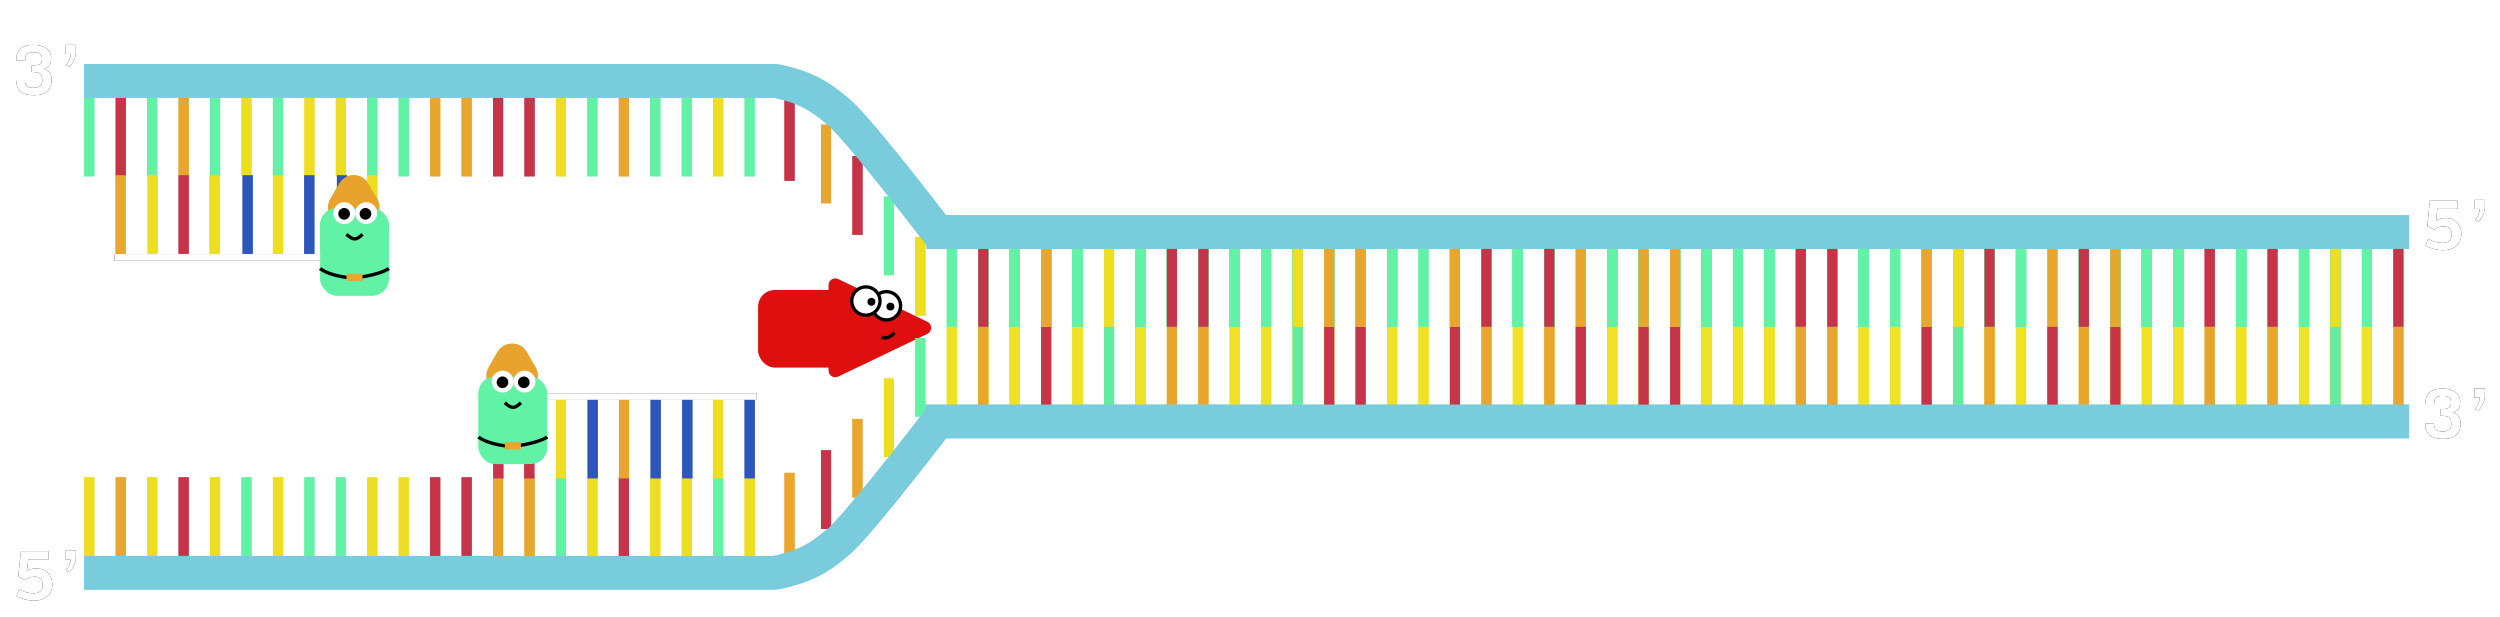 <svg width="742" height="183" viewBox="0 0 742 183" fill="none" xmlns="http://www.w3.org/2000/svg">
<g filter="url(#filter0_d)">
<path d="M9.982 22.066C11.695 22.066 12.551 21.324 12.551 19.84C12.551 19.137 12.46 18.626 12.277 18.307C12.102 17.981 11.789 17.747 11.34 17.604C10.891 17.454 10.24 17.379 9.387 17.379V15.435C10.962 15.435 11.9 15.195 12.199 14.713C12.382 14.413 12.473 13.961 12.473 13.355C12.473 12.743 12.287 12.284 11.916 11.979C11.545 11.666 10.891 11.51 9.953 11.51C9.016 11.51 8.361 11.685 7.99 12.037C7.626 12.382 7.447 13.007 7.453 13.912H4.836C4.849 12.219 5.305 11.031 6.203 10.348C7.102 9.664 8.345 9.322 9.934 9.322C11.529 9.322 12.801 9.671 13.752 10.367C14.703 11.057 15.178 12.018 15.178 13.248C15.178 14.238 14.989 14.97 14.611 15.445C14.234 15.914 13.693 16.227 12.99 16.383C14.533 16.799 15.305 17.952 15.305 19.84C15.305 21.148 14.888 22.213 14.055 23.033C13.221 23.854 11.896 24.264 10.08 24.264C8.264 24.264 6.936 23.88 6.096 23.111C5.256 22.337 4.816 21.213 4.777 19.742H7.395C7.408 20.628 7.613 21.236 8.01 21.568C8.413 21.9 9.071 22.066 9.982 22.066ZM20.598 15.807L19.553 15.357C19.885 14.98 20.204 14.479 20.51 13.854C20.822 13.222 20.979 12.607 20.979 12.008H19.367V9.312H22.512V11.49C22.512 12.356 22.297 13.199 21.867 14.02C21.438 14.833 21.014 15.429 20.598 15.807Z" fill="black"/>
</g>
<g filter="url(#filter1_d)">
<path d="M9.982 22.066C11.695 22.066 12.551 21.324 12.551 19.84C12.551 19.137 12.46 18.626 12.277 18.307C12.102 17.981 11.789 17.747 11.34 17.604C10.891 17.454 10.24 17.379 9.387 17.379V15.435C10.962 15.435 11.9 15.195 12.199 14.713C12.382 14.413 12.473 13.961 12.473 13.355C12.473 12.743 12.287 12.284 11.916 11.979C11.545 11.666 10.891 11.51 9.953 11.51C9.016 11.51 8.361 11.685 7.99 12.037C7.626 12.382 7.447 13.007 7.453 13.912H4.836C4.849 12.219 5.305 11.031 6.203 10.348C7.102 9.664 8.345 9.322 9.934 9.322C11.529 9.322 12.801 9.671 13.752 10.367C14.703 11.057 15.178 12.018 15.178 13.248C15.178 14.238 14.989 14.97 14.611 15.445C14.234 15.914 13.693 16.227 12.99 16.383C14.533 16.799 15.305 17.952 15.305 19.84C15.305 21.148 14.888 22.213 14.055 23.033C13.221 23.854 11.896 24.264 10.08 24.264C8.264 24.264 6.936 23.88 6.096 23.111C5.256 22.337 4.816 21.213 4.777 19.742H7.395C7.408 20.628 7.613 21.236 8.01 21.568C8.413 21.9 9.071 22.066 9.982 22.066ZM20.598 15.807L19.553 15.357C19.885 14.98 20.204 14.479 20.51 13.854C20.822 13.222 20.979 12.607 20.979 12.008H19.367V9.312H22.512V11.49C22.512 12.356 22.297 13.199 21.867 14.02C21.438 14.833 21.014 15.429 20.598 15.807Z" fill="white"/>
</g>
<g filter="url(#filter2_d)">
<rect x="225" y="82.057" width="27.284" height="23.05" rx="5" fill="#DF0F0F"/>
<path d="M275.233 91.495C276.748 92.221 276.748 94.377 275.233 95.103L248.773 107.775C247.445 108.411 245.909 107.443 245.909 105.971V80.627C245.909 79.155 247.445 78.187 248.773 78.823L275.233 91.495Z" fill="#DF0F0F"/>
<circle cx="263.104" cy="86.761" r="4.204" fill="white" stroke="black"/>
<circle cx="264.28" cy="86.996" r="1.176" fill="black"/>
<path d="M261.67 96.171C263.467 96.471 264.251 96.041 265.456 94.758" stroke="black"/>
<circle cx="256.988" cy="85.349" r="4.204" fill="white" stroke="black"/>
<circle cx="258.635" cy="85.585" r="1.176" fill="black"/>
</g>
<g filter="url(#filter3_d)">
<path d="M7.99 165.602C8.55 165.016 9.52 164.723 10.9 164.723C12.287 164.723 13.404 165.172 14.25 166.07C15.103 166.969 15.529 168.118 15.529 169.518C15.529 170.917 15.038 172.06 14.055 172.945C13.072 173.824 11.75 174.264 10.09 174.264C9.068 174.264 8.068 174.114 7.092 173.814C6.115 173.515 5.386 173.189 4.904 172.838L5.676 170.895C7.004 171.689 8.423 172.086 9.934 172.086C11.77 172.086 12.691 171.21 12.697 169.459V169.449C12.697 168.753 12.473 168.199 12.023 167.789C11.581 167.372 11.018 167.164 10.334 167.164C9.156 167.164 8.212 167.499 7.502 168.17L5.412 167.125L6.203 159.586H14.426V161.988H8.391L7.99 165.602ZM20.598 165.807L19.553 165.357C19.885 164.98 20.204 164.479 20.51 163.854C20.822 163.222 20.979 162.607 20.979 162.008H19.367V159.312H22.512V161.49C22.512 162.356 22.297 163.199 21.867 164.02C21.438 164.833 21.014 165.429 20.598 165.807Z" fill="black"/>
</g>
<g filter="url(#filter4_d)">
<path d="M722.99 61.602C723.55 61.016 724.52 60.723 725.9 60.723C727.287 60.723 728.404 61.172 729.25 62.07C730.103 62.969 730.529 64.118 730.529 65.518C730.529 66.917 730.038 68.06 729.055 68.945C728.072 69.824 726.75 70.264 725.09 70.264C724.068 70.264 723.068 70.114 722.092 69.814C721.115 69.515 720.386 69.189 719.904 68.838L720.676 66.894C722.004 67.689 723.423 68.086 724.934 68.086C726.77 68.086 727.691 67.21 727.697 65.459V65.449C727.697 64.753 727.473 64.199 727.023 63.789C726.581 63.372 726.018 63.164 725.334 63.164C724.156 63.164 723.212 63.499 722.502 64.17L720.412 63.125L721.203 55.586H729.426V57.988H723.391L722.99 61.602ZM735.598 61.807L734.553 61.357C734.885 60.98 735.204 60.478 735.51 59.853C735.822 59.222 735.979 58.607 735.979 58.008H734.367V55.312H737.512V57.49C737.512 58.356 737.297 59.199 736.867 60.02C736.438 60.833 736.014 61.429 735.598 61.807Z" fill="black"/>
</g>
<g filter="url(#filter5_d)">
<path d="M724.982 124.066C726.695 124.066 727.551 123.324 727.551 121.84C727.551 121.137 727.46 120.626 727.277 120.307C727.102 119.981 726.789 119.747 726.34 119.604C725.891 119.454 725.24 119.379 724.387 119.379V117.436C725.962 117.436 726.9 117.195 727.199 116.713C727.382 116.413 727.473 115.961 727.473 115.355C727.473 114.743 727.287 114.285 726.916 113.979C726.545 113.666 725.891 113.51 724.953 113.51C724.016 113.51 723.361 113.686 722.99 114.037C722.626 114.382 722.447 115.007 722.453 115.912H719.836C719.849 114.219 720.305 113.031 721.203 112.348C722.102 111.664 723.345 111.322 724.934 111.322C726.529 111.322 727.801 111.671 728.752 112.367C729.702 113.057 730.178 114.018 730.178 115.248C730.178 116.238 729.989 116.97 729.611 117.445C729.234 117.914 728.693 118.227 727.99 118.383C729.533 118.799 730.305 119.952 730.305 121.84C730.305 123.148 729.888 124.213 729.055 125.033C728.221 125.854 726.896 126.264 725.08 126.264C723.264 126.264 721.936 125.88 721.096 125.111C720.256 124.337 719.816 123.214 719.777 121.742H722.395C722.408 122.628 722.613 123.236 723.01 123.568C723.413 123.9 724.071 124.066 724.982 124.066ZM735.598 117.807L734.553 117.357C734.885 116.98 735.204 116.479 735.51 115.854C735.822 115.222 735.979 114.607 735.979 114.008H734.367V111.312H737.512V113.49C737.512 114.356 737.297 115.199 736.867 116.02C736.438 116.833 736.014 117.429 735.598 117.807Z" fill="black"/>
</g>
<g filter="url(#filter6_d)">
<line x1="711.833" y1="69.666" x2="711.833" y2="93" stroke="#62F2A6" stroke-width="3"/>
<line x1="711.833" y1="93" x2="711.833" y2="116.333" stroke="#EFE123" stroke-width="3"/>
<line x1="711.833" y1="69.666" x2="711.833" y2="93" stroke="#62F2A6" stroke-width="3"/>
<line x1="711.833" y1="69.666" x2="711.833" y2="93" stroke="#62F2A6" stroke-width="3"/>
<line x1="711.833" y1="93" x2="711.833" y2="116.333" stroke="#E8A62F" stroke-width="3"/>
<line x1="711.833" y1="69.666" x2="711.833" y2="93" stroke="#62F2A6" stroke-width="3"/>
<line x1="711.833" y1="69.666" x2="711.833" y2="93" stroke="#C6344A" stroke-width="3"/>
<line x1="693.167" y1="69.666" x2="693.167" y2="93" stroke="#62F2A6" stroke-width="3"/>
<line x1="693.167" y1="93" x2="693.167" y2="116.333" stroke="#EFE123" stroke-width="3"/>
<line x1="693.167" y1="69.666" x2="693.167" y2="93" stroke="#62F2A6" stroke-width="3"/>
<line x1="693.167" y1="69.666" x2="693.167" y2="93" stroke="#62F2A6" stroke-width="3"/>
<line x1="693.167" y1="93" x2="693.167" y2="116.333" stroke="#61ECA1" stroke-width="3"/>
<line x1="693.167" y1="69.666" x2="693.167" y2="93" stroke="#62F2A6" stroke-width="3"/>
<line x1="693.167" y1="69.666" x2="693.167" y2="93" stroke="#62F2A6" stroke-width="3"/>
<line x1="693.167" y1="69.666" x2="693.167" y2="93" stroke="#EDDE22" stroke-width="3"/>
<line x1="683.833" y1="69.666" x2="683.833" y2="93" stroke="#62F2A6" stroke-width="3"/>
<line x1="683.833" y1="93" x2="683.833" y2="116.333" stroke="#EFE123" stroke-width="3"/>
<line x1="683.833" y1="69.666" x2="683.833" y2="93" stroke="#62F2A6" stroke-width="3"/>
<line x1="683.833" y1="69.666" x2="683.833" y2="93" stroke="#62F2A6" stroke-width="3"/>
<line x1="683.833" y1="93" x2="683.833" y2="116.333" stroke="#EFE123" stroke-width="3"/>
<line x1="683.833" y1="69.666" x2="683.833" y2="93" stroke="#62F2A6" stroke-width="3"/>
<line x1="683.833" y1="69.666" x2="683.833" y2="93" stroke="#62F2A6" stroke-width="3"/>
<line x1="683.833" y1="69.666" x2="683.833" y2="93" stroke="#62F2A6" stroke-width="3"/>
<line x1="674.5" y1="69.666" x2="674.5" y2="93" stroke="#62F2A6" stroke-width="3"/>
<line x1="674.5" y1="93" x2="674.5" y2="116.333" stroke="#EFE123" stroke-width="3"/>
<line x1="674.5" y1="69.666" x2="674.5" y2="93" stroke="#62F2A6" stroke-width="3"/>
<line x1="674.5" y1="69.666" x2="674.5" y2="93" stroke="#62F2A6" stroke-width="3"/>
<line x1="674.5" y1="93" x2="674.5" y2="116.333" stroke="#E8A62F" stroke-width="3"/>
<line x1="674.5" y1="69.666" x2="674.5" y2="93" stroke="#62F2A6" stroke-width="3"/>
<line x1="674.5" y1="69.666" x2="674.5" y2="93" stroke="#62F2A6" stroke-width="3"/>
<line x1="674.5" y1="69.666" x2="674.5" y2="93" stroke="#C6344A" stroke-width="3"/>
<line x1="702.5" y1="69.666" x2="702.5" y2="93" stroke="#62F2A6" stroke-width="3"/>
<line x1="702.5" y1="93" x2="702.5" y2="116.333" stroke="#EFE123" stroke-width="3"/>
<line x1="665.167" y1="69.666" x2="665.167" y2="93" stroke="#62F2A6" stroke-width="3"/>
<line x1="665.167" y1="93" x2="665.167" y2="116.333" stroke="#EFE123" stroke-width="3"/>
<line x1="665.167" y1="69.666" x2="665.167" y2="93" stroke="#62F2A6" stroke-width="3"/>
<line x1="665.167" y1="69.666" x2="665.167" y2="93" stroke="#62F2A6" stroke-width="3"/>
<line x1="665.167" y1="93" x2="665.167" y2="116.333" stroke="#EFE123" stroke-width="3"/>
<line x1="665.167" y1="69.666" x2="665.167" y2="93" stroke="#62F2A6" stroke-width="3"/>
<line x1="665.167" y1="69.666" x2="665.167" y2="93" stroke="#62F2A6" stroke-width="3"/>
<line x1="665.167" y1="69.666" x2="665.167" y2="93" stroke="#62F2A6" stroke-width="3"/>
<line x1="646.5" y1="69.666" x2="646.5" y2="93" stroke="#62F2A6" stroke-width="3"/>
<line x1="646.5" y1="93" x2="646.5" y2="116.333" stroke="#EFE123" stroke-width="3"/>
<line x1="646.5" y1="69.666" x2="646.5" y2="93" stroke="#62F2A6" stroke-width="3"/>
<line x1="646.5" y1="69.666" x2="646.5" y2="93" stroke="#62F2A6" stroke-width="3"/>
<line x1="646.5" y1="93" x2="646.5" y2="116.333" stroke="#EFE123" stroke-width="3"/>
<line x1="646.5" y1="69.666" x2="646.5" y2="93" stroke="#62F2A6" stroke-width="3"/>
<line x1="646.5" y1="69.666" x2="646.5" y2="93" stroke="#62F2A6" stroke-width="3"/>
<line x1="646.5" y1="69.666" x2="646.5" y2="93" stroke="#62F2A6" stroke-width="3"/>
<line x1="637.167" y1="69.666" x2="637.167" y2="93" stroke="#62F2A6" stroke-width="3"/>
<line x1="637.167" y1="93" x2="637.167" y2="116.333" stroke="#EFE123" stroke-width="3"/>
<line x1="637.167" y1="69.666" x2="637.167" y2="93" stroke="#62F2A6" stroke-width="3"/>
<line x1="637.167" y1="69.666" x2="637.167" y2="93" stroke="#62F2A6" stroke-width="3"/>
<line x1="637.167" y1="69.666" x2="637.167" y2="93" stroke="#62F2A6" stroke-width="3"/>
<line x1="637.167" y1="69.666" x2="637.167" y2="93" stroke="#62F2A6" stroke-width="3"/>
<line x1="637.167" y1="69.666" x2="637.167" y2="93" stroke="#62F2A6" stroke-width="3"/>
<line x1="627.833" y1="69.666" x2="627.833" y2="93" stroke="#62F2A6" stroke-width="3"/>
<line x1="627.833" y1="93" x2="627.833" y2="116.333" stroke="#EFE123" stroke-width="3"/>
<line x1="627.833" y1="69.666" x2="627.833" y2="93" stroke="#62F2A6" stroke-width="3"/>
<line x1="627.833" y1="69.666" x2="627.833" y2="93" stroke="#62F2A6" stroke-width="3"/>
<line x1="627.833" y1="93" x2="627.833" y2="116.333" stroke="#C6344A" stroke-width="3"/>
<line x1="627.833" y1="69.666" x2="627.833" y2="93" stroke="#62F2A6" stroke-width="3"/>
<line x1="627.833" y1="69.666" x2="627.833" y2="93" stroke="#62F2A6" stroke-width="3"/>
<line x1="627.833" y1="69.666" x2="627.833" y2="93" stroke="#E8A62F" stroke-width="3"/>
<line x1="655.833" y1="69.666" x2="655.833" y2="93" stroke="#C6344A" stroke-width="3"/>
<line x1="655.833" y1="93" x2="655.833" y2="116.333" stroke="#E8A62F" stroke-width="3"/>
<line x1="618.5" y1="69.666" x2="618.5" y2="93" stroke="#62F2A6" stroke-width="3"/>
<line x1="618.5" y1="93" x2="618.5" y2="116.333" stroke="#EFE123" stroke-width="3"/>
<line x1="618.5" y1="69.666" x2="618.5" y2="93" stroke="#62F2A6" stroke-width="3"/>
<line x1="618.5" y1="69.666" x2="618.5" y2="93" stroke="#62F2A6" stroke-width="3"/>
<line x1="618.5" y1="93" x2="618.5" y2="116.333" stroke="#E8A62F" stroke-width="3"/>
<line x1="618.5" y1="69.666" x2="618.5" y2="93" stroke="#62F2A6" stroke-width="3"/>
<line x1="618.5" y1="69.666" x2="618.5" y2="93" stroke="#C6344A" stroke-width="3"/>
<line x1="599.833" y1="69.666" x2="599.833" y2="93" stroke="#62F2A6" stroke-width="3"/>
<line x1="599.833" y1="93" x2="599.833" y2="116.333" stroke="#EFE123" stroke-width="3"/>
<line x1="599.833" y1="69.666" x2="599.833" y2="93" stroke="#62F2A6" stroke-width="3"/>
<line x1="599.833" y1="69.666" x2="599.833" y2="93" stroke="#62F2A6" stroke-width="3"/>
<line x1="599.833" y1="93" x2="599.833" y2="116.333" stroke="#EFE123" stroke-width="3"/>
<line x1="599.833" y1="69.666" x2="599.833" y2="93" stroke="#62F2A6" stroke-width="3"/>
<line x1="599.833" y1="69.666" x2="599.833" y2="93" stroke="#62F2A6" stroke-width="3"/>
<line x1="599.833" y1="69.666" x2="599.833" y2="93" stroke="#62F2A6" stroke-width="3"/>
<line x1="590.5" y1="69.666" x2="590.5" y2="93" stroke="#62F2A6" stroke-width="3"/>
<line x1="590.5" y1="93" x2="590.5" y2="116.333" stroke="#EFE123" stroke-width="3"/>
<line x1="590.5" y1="69.666" x2="590.5" y2="93" stroke="#62F2A6" stroke-width="3"/>
<line x1="590.5" y1="69.666" x2="590.5" y2="93" stroke="#62F2A6" stroke-width="3"/>
<line x1="590.5" y1="93" x2="590.5" y2="116.333" stroke="#E8A62F" stroke-width="3"/>
<line x1="590.5" y1="69.666" x2="590.5" y2="93" stroke="#62F2A6" stroke-width="3"/>
<line x1="590.5" y1="69.666" x2="590.5" y2="93" stroke="#62F2A6" stroke-width="3"/>
<line x1="590.5" y1="69.666" x2="590.5" y2="93" stroke="#C6344A" stroke-width="3"/>
<line x1="581.167" y1="69.666" x2="581.167" y2="93" stroke="#62F2A6" stroke-width="3"/>
<line x1="581.167" y1="93" x2="581.167" y2="116.333" stroke="#EFE123" stroke-width="3"/>
<line x1="581.167" y1="69.666" x2="581.167" y2="93" stroke="#62F2A6" stroke-width="3"/>
<line x1="581.167" y1="69.666" x2="581.167" y2="93" stroke="#62F2A6" stroke-width="3"/>
<line x1="581.167" y1="93" x2="581.167" y2="116.333" stroke="#61ECA1" stroke-width="3"/>
<line x1="581.167" y1="69.666" x2="581.167" y2="93" stroke="#62F2A6" stroke-width="3"/>
<line x1="581.167" y1="69.666" x2="581.167" y2="93" stroke="#62F2A6" stroke-width="3"/>
<line x1="581.167" y1="69.666" x2="581.167" y2="93" stroke="#EDDE22" stroke-width="3"/>
<line x1="609.167" y1="69.666" x2="609.167" y2="93" stroke="#E8A62F" stroke-width="3"/>
<line x1="609.167" y1="93" x2="609.167" y2="116.333" stroke="#C6344A" stroke-width="3"/>
<line x1="571.833" y1="69.666" x2="571.833" y2="93" stroke="#62F2A6" stroke-width="3"/>
<line x1="571.833" y1="93" x2="571.833" y2="116.333" stroke="#EFE123" stroke-width="3"/>
<line x1="571.833" y1="69.666" x2="571.833" y2="93" stroke="#62F2A6" stroke-width="3"/>
<line x1="571.833" y1="69.666" x2="571.833" y2="93" stroke="#62F2A6" stroke-width="3"/>
<line x1="571.833" y1="93" x2="571.833" y2="116.333" stroke="#C6344A" stroke-width="3"/>
<line x1="571.833" y1="69.666" x2="571.833" y2="93" stroke="#62F2A6" stroke-width="3"/>
<line x1="571.833" y1="69.666" x2="571.833" y2="93" stroke="#62F2A6" stroke-width="3"/>
<line x1="571.833" y1="69.666" x2="571.833" y2="93" stroke="#E8A62F" stroke-width="3"/>
<line x1="553.167" y1="69.666" x2="553.167" y2="93" stroke="#62F2A6" stroke-width="3"/>
<line x1="553.167" y1="93" x2="553.167" y2="116.333" stroke="#EFE123" stroke-width="3"/>
<line x1="553.167" y1="69.666" x2="553.167" y2="93" stroke="#62F2A6" stroke-width="3"/>
<line x1="553.167" y1="69.666" x2="553.167" y2="93" stroke="#62F2A6" stroke-width="3"/>
<line x1="553.167" y1="93" x2="553.167" y2="116.333" stroke="#EFE123" stroke-width="3"/>
<line x1="553.167" y1="69.666" x2="553.167" y2="93" stroke="#62F2A6" stroke-width="3"/>
<line x1="553.167" y1="69.666" x2="553.167" y2="93" stroke="#62F2A6" stroke-width="3"/>
<line x1="553.167" y1="69.666" x2="553.167" y2="93" stroke="#62F2A6" stroke-width="3"/>
<line x1="543.833" y1="69.666" x2="543.833" y2="93" stroke="#62F2A6" stroke-width="3"/>
<line x1="543.833" y1="93" x2="543.833" y2="116.333" stroke="#E8A62F" stroke-width="3"/>
<line x1="543.833" y1="69.666" x2="543.833" y2="93" stroke="#62F2A6" stroke-width="3"/>
<line x1="543.833" y1="69.666" x2="543.833" y2="93" stroke="#62F2A6" stroke-width="3"/>
<line x1="543.833" y1="69.666" x2="543.833" y2="93" stroke="#62F2A6" stroke-width="3"/>
<line x1="543.833" y1="69.666" x2="543.833" y2="93" stroke="#62F2A6" stroke-width="3"/>
<line x1="543.833" y1="69.666" x2="543.833" y2="93" stroke="#C6344A" stroke-width="3"/>
<line x1="534.5" y1="69.666" x2="534.5" y2="93" stroke="#62F2A6" stroke-width="3"/>
<line x1="534.5" y1="93" x2="534.5" y2="116.333" stroke="#EFE123" stroke-width="3"/>
<line x1="534.5" y1="69.666" x2="534.5" y2="93" stroke="#62F2A6" stroke-width="3"/>
<line x1="534.5" y1="69.666" x2="534.5" y2="93" stroke="#62F2A6" stroke-width="3"/>
<line x1="534.5" y1="93" x2="534.5" y2="116.333" stroke="#E8A62F" stroke-width="3"/>
<line x1="534.5" y1="69.666" x2="534.5" y2="93" stroke="#62F2A6" stroke-width="3"/>
<line x1="534.5" y1="69.666" x2="534.5" y2="93" stroke="#62F2A6" stroke-width="3"/>
<line x1="534.5" y1="69.666" x2="534.5" y2="93" stroke="#C6344A" stroke-width="3"/>
<line x1="562.5" y1="69.666" x2="562.5" y2="93" stroke="#62F2A6" stroke-width="3"/>
<line x1="562.5" y1="93" x2="562.5" y2="116.333" stroke="#EFE123" stroke-width="3"/>
<line x1="525.167" y1="69.666" x2="525.167" y2="93" stroke="#62F2A6" stroke-width="3"/>
<line x1="525.167" y1="93" x2="525.167" y2="116.333" stroke="#EFE123" stroke-width="3"/>
<line x1="525.167" y1="69.666" x2="525.167" y2="93" stroke="#62F2A6" stroke-width="3"/>
<line x1="525.167" y1="69.666" x2="525.167" y2="93" stroke="#62F2A6" stroke-width="3"/>
<line x1="525.167" y1="93" x2="525.167" y2="116.333" stroke="#EFE123" stroke-width="3"/>
<line x1="525.167" y1="69.666" x2="525.167" y2="93" stroke="#62F2A6" stroke-width="3"/>
<line x1="525.167" y1="69.666" x2="525.167" y2="93" stroke="#62F2A6" stroke-width="3"/>
<line x1="506.5" y1="69.666" x2="506.5" y2="93" stroke="#62F2A6" stroke-width="3"/>
<line x1="506.5" y1="93" x2="506.5" y2="116.333" stroke="#EFE123" stroke-width="3"/>
<line x1="506.5" y1="69.666" x2="506.5" y2="93" stroke="#62F2A6" stroke-width="3"/>
<line x1="506.5" y1="69.666" x2="506.5" y2="93" stroke="#62F2A6" stroke-width="3"/>
<line x1="506.5" y1="93" x2="506.5" y2="116.333" stroke="#EFE123" stroke-width="3"/>
<line x1="506.5" y1="69.666" x2="506.5" y2="93" stroke="#62F2A6" stroke-width="3"/>
<line x1="506.5" y1="69.666" x2="506.5" y2="93" stroke="#62F2A6" stroke-width="3"/>
<line x1="506.5" y1="69.666" x2="506.5" y2="93" stroke="#62F2A6" stroke-width="3"/>
<line x1="497.167" y1="69.666" x2="497.167" y2="93" stroke="#62F2A6" stroke-width="3"/>
<line x1="497.167" y1="93" x2="497.167" y2="116.333" stroke="#EFE123" stroke-width="3"/>
<line x1="497.167" y1="69.666" x2="497.167" y2="93" stroke="#62F2A6" stroke-width="3"/>
<line x1="497.167" y1="69.666" x2="497.167" y2="93" stroke="#62F2A6" stroke-width="3"/>
<line x1="497.167" y1="93" x2="497.167" y2="116.333" stroke="#C6344A" stroke-width="3"/>
<line x1="497.167" y1="69.666" x2="497.167" y2="93" stroke="#62F2A6" stroke-width="3"/>
<line x1="497.167" y1="69.666" x2="497.167" y2="93" stroke="#62F2A6" stroke-width="3"/>
<line x1="497.167" y1="69.666" x2="497.167" y2="93" stroke="#E8A62F" stroke-width="3"/>
<line x1="487.833" y1="69.666" x2="487.833" y2="93" stroke="#62F2A6" stroke-width="3"/>
<line x1="487.833" y1="93" x2="487.833" y2="116.333" stroke="#EFE123" stroke-width="3"/>
<line x1="487.833" y1="69.666" x2="487.833" y2="93" stroke="#62F2A6" stroke-width="3"/>
<line x1="487.833" y1="69.666" x2="487.833" y2="93" stroke="#62F2A6" stroke-width="3"/>
<line x1="487.833" y1="93" x2="487.833" y2="116.333" stroke="#C6344A" stroke-width="3"/>
<line x1="487.833" y1="69.666" x2="487.833" y2="93" stroke="#62F2A6" stroke-width="3"/>
<line x1="487.833" y1="69.666" x2="487.833" y2="93" stroke="#62F2A6" stroke-width="3"/>
<line x1="487.833" y1="69.666" x2="487.833" y2="93" stroke="#E8A62F" stroke-width="3"/>
<line x1="515.833" y1="69.666" x2="515.833" y2="93" stroke="#62F2A6" stroke-width="3"/>
<line x1="515.833" y1="93" x2="515.833" y2="116.333" stroke="#EFE123" stroke-width="3"/>
<line x1="478.5" y1="69.666" x2="478.5" y2="93" stroke="#62F2A6" stroke-width="3"/>
<line x1="478.5" y1="93" x2="478.5" y2="116.333" stroke="#EFE123" stroke-width="3"/>
<line x1="478.5" y1="69.666" x2="478.5" y2="93" stroke="#62F2A6" stroke-width="3"/>
<line x1="478.5" y1="69.666" x2="478.5" y2="93" stroke="#62F2A6" stroke-width="3"/>
<line x1="478.5" y1="93" x2="478.5" y2="116.333" stroke="#EFE123" stroke-width="3"/>
<line x1="478.5" y1="69.666" x2="478.5" y2="93" stroke="#62F2A6" stroke-width="3"/>
<line x1="478.5" y1="69.666" x2="478.5" y2="93" stroke="#62F2A6" stroke-width="3"/>
<line x1="478.5" y1="69.666" x2="478.5" y2="93" stroke="#62F2A6" stroke-width="3"/>
<line x1="459.833" y1="69.666" x2="459.833" y2="93" stroke="#62F2A6" stroke-width="3"/>
<line x1="459.833" y1="93" x2="459.833" y2="116.333" stroke="#EFE123" stroke-width="3"/>
<line x1="459.833" y1="69.666" x2="459.833" y2="93" stroke="#62F2A6" stroke-width="3"/>
<line x1="459.833" y1="69.666" x2="459.833" y2="93" stroke="#62F2A6" stroke-width="3"/>
<line x1="459.833" y1="93" x2="459.833" y2="116.333" stroke="#E8A62F" stroke-width="3"/>
<line x1="459.833" y1="69.666" x2="459.833" y2="93" stroke="#62F2A6" stroke-width="3"/>
<line x1="459.833" y1="69.666" x2="459.833" y2="93" stroke="#62F2A6" stroke-width="3"/>
<line x1="459.833" y1="69.666" x2="459.833" y2="93" stroke="#C6344A" stroke-width="3"/>
<line x1="450.5" y1="69.666" x2="450.5" y2="93" stroke="#62F2A6" stroke-width="3"/>
<line x1="450.5" y1="93" x2="450.5" y2="116.333" stroke="#EFE123" stroke-width="3"/>
<line x1="450.5" y1="69.666" x2="450.5" y2="93" stroke="#62F2A6" stroke-width="3"/>
<line x1="450.5" y1="69.666" x2="450.5" y2="93" stroke="#62F2A6" stroke-width="3"/>
<line x1="450.5" y1="69.666" x2="450.5" y2="93" stroke="#62F2A6" stroke-width="3"/>
<line x1="450.5" y1="69.666" x2="450.5" y2="93" stroke="#62F2A6" stroke-width="3"/>
<line x1="450.5" y1="69.666" x2="450.5" y2="93" stroke="#62F2A6" stroke-width="3"/>
<line x1="441.167" y1="69.666" x2="441.167" y2="93" stroke="#62F2A6" stroke-width="3"/>
<line x1="441.167" y1="93" x2="441.167" y2="116.333" stroke="#EFE123" stroke-width="3"/>
<line x1="441.167" y1="69.666" x2="441.167" y2="93" stroke="#62F2A6" stroke-width="3"/>
<line x1="441.167" y1="69.666" x2="441.167" y2="93" stroke="#62F2A6" stroke-width="3"/>
<line x1="441.167" y1="93" x2="441.167" y2="116.333" stroke="#E8A62F" stroke-width="3"/>
<line x1="441.167" y1="69.666" x2="441.167" y2="93" stroke="#62F2A6" stroke-width="3"/>
<line x1="441.167" y1="69.666" x2="441.167" y2="93" stroke="#62F2A6" stroke-width="3"/>
<line x1="441.167" y1="69.666" x2="441.167" y2="93" stroke="#C6344A" stroke-width="3"/>
<line x1="469.167" y1="69.666" x2="469.167" y2="93" stroke="#E8A62F" stroke-width="3"/>
<line x1="469.167" y1="93" x2="469.167" y2="116.333" stroke="#C6344A" stroke-width="3"/>
<line x1="431.833" y1="69.666" x2="431.833" y2="93" stroke="#62F2A6" stroke-width="3"/>
<line x1="431.833" y1="93" x2="431.833" y2="116.333" stroke="#EFE123" stroke-width="3"/>
<line x1="431.833" y1="69.666" x2="431.833" y2="93" stroke="#62F2A6" stroke-width="3"/>
<line x1="431.833" y1="69.666" x2="431.833" y2="93" stroke="#62F2A6" stroke-width="3"/>
<line x1="431.833" y1="93" x2="431.833" y2="116.333" stroke="#C6344A" stroke-width="3"/>
<line x1="431.833" y1="69.666" x2="431.833" y2="93" stroke="#62F2A6" stroke-width="3"/>
<line x1="431.833" y1="69.666" x2="431.833" y2="93" stroke="#E8A62F" stroke-width="3"/>
<line x1="413.167" y1="69.666" x2="413.167" y2="93" stroke="#62F2A6" stroke-width="3"/>
<line x1="413.167" y1="93" x2="413.167" y2="116.333" stroke="#EFE123" stroke-width="3"/>
<line x1="413.167" y1="69.666" x2="413.167" y2="93" stroke="#62F2A6" stroke-width="3"/>
<line x1="413.167" y1="69.666" x2="413.167" y2="93" stroke="#62F2A6" stroke-width="3"/>
<line x1="413.167" y1="93" x2="413.167" y2="116.333" stroke="#EFE123" stroke-width="3"/>
<line x1="413.167" y1="69.666" x2="413.167" y2="93" stroke="#62F2A6" stroke-width="3"/>
<line x1="413.167" y1="69.666" x2="413.167" y2="93" stroke="#62F2A6" stroke-width="3"/>
<line x1="413.167" y1="69.666" x2="413.167" y2="93" stroke="#62F2A6" stroke-width="3"/>
<line x1="403.833" y1="69.666" x2="403.833" y2="93" stroke="#62F2A6" stroke-width="3"/>
<line x1="403.833" y1="93" x2="403.833" y2="116.333" stroke="#EFE123" stroke-width="3"/>
<line x1="403.833" y1="69.666" x2="403.833" y2="93" stroke="#62F2A6" stroke-width="3"/>
<line x1="403.833" y1="69.666" x2="403.833" y2="93" stroke="#62F2A6" stroke-width="3"/>
<line x1="403.833" y1="93" x2="403.833" y2="116.333" stroke="#C6344A" stroke-width="3"/>
<line x1="403.833" y1="69.666" x2="403.833" y2="93" stroke="#62F2A6" stroke-width="3"/>
<line x1="403.833" y1="69.666" x2="403.833" y2="93" stroke="#62F2A6" stroke-width="3"/>
<line x1="403.833" y1="69.666" x2="403.833" y2="93" stroke="#E8A62F" stroke-width="3"/>
<line x1="394.5" y1="69.666" x2="394.5" y2="93" stroke="#62F2A6" stroke-width="3"/>
<line x1="394.5" y1="93" x2="394.5" y2="116.333" stroke="#EFE123" stroke-width="3"/>
<line x1="394.5" y1="69.666" x2="394.5" y2="93" stroke="#62F2A6" stroke-width="3"/>
<line x1="394.5" y1="69.666" x2="394.5" y2="93" stroke="#62F2A6" stroke-width="3"/>
<line x1="394.5" y1="93" x2="394.5" y2="116.333" stroke="#C6344A" stroke-width="3"/>
<line x1="394.5" y1="69.666" x2="394.5" y2="93" stroke="#62F2A6" stroke-width="3"/>
<line x1="394.5" y1="69.666" x2="394.5" y2="93" stroke="#62F2A6" stroke-width="3"/>
<line x1="394.5" y1="69.666" x2="394.5" y2="93" stroke="#E8A62F" stroke-width="3"/>
<line x1="422.5" y1="69.666" x2="422.5" y2="93" stroke="#62F2A6" stroke-width="3"/>
<line x1="422.5" y1="93" x2="422.5" y2="116.333" stroke="#EFE123" stroke-width="3"/>
<line x1="385.167" y1="69.666" x2="385.167" y2="93" stroke="#62F2A6" stroke-width="3"/>
<line x1="385.167" y1="93" x2="385.167" y2="116.333" stroke="#EFE123" stroke-width="3"/>
<line x1="385.167" y1="69.666" x2="385.167" y2="93" stroke="#62F2A6" stroke-width="3"/>
<line x1="385.167" y1="69.666" x2="385.167" y2="93" stroke="#62F2A6" stroke-width="3"/>
<line x1="385.167" y1="93" x2="385.167" y2="116.333" stroke="#61ECA1" stroke-width="3"/>
<line x1="385.167" y1="69.666" x2="385.167" y2="93" stroke="#62F2A6" stroke-width="3"/>
<line x1="385.167" y1="69.666" x2="385.167" y2="93" stroke="#62F2A6" stroke-width="3"/>
<line x1="385.167" y1="69.666" x2="385.167" y2="93" stroke="#EDDE22" stroke-width="3"/>
<line x1="366.5" y1="69.666" x2="366.5" y2="93" stroke="#62F2A6" stroke-width="3"/>
<line x1="366.5" y1="93" x2="366.5" y2="116.333" stroke="#EFE123" stroke-width="3"/>
<line x1="366.5" y1="69.666" x2="366.5" y2="93" stroke="#62F2A6" stroke-width="3"/>
<line x1="366.5" y1="69.666" x2="366.5" y2="93" stroke="#62F2A6" stroke-width="3"/>
<line x1="366.5" y1="93" x2="366.5" y2="116.333" stroke="#EFE123" stroke-width="3"/>
<line x1="366.5" y1="69.666" x2="366.5" y2="93" stroke="#62F2A6" stroke-width="3"/>
<line x1="366.5" y1="69.666" x2="366.5" y2="93" stroke="#62F2A6" stroke-width="3"/>
<line x1="366.5" y1="69.666" x2="366.5" y2="93" stroke="#62F2A6" stroke-width="3"/>
<line x1="357.167" y1="69.666" x2="357.167" y2="93" stroke="#62F2A6" stroke-width="3"/>
<line x1="357.167" y1="93" x2="357.167" y2="116.333" stroke="#E8A62F" stroke-width="3"/>
<line x1="357.167" y1="69.666" x2="357.167" y2="93" stroke="#62F2A6" stroke-width="3"/>
<line x1="357.167" y1="69.666" x2="357.167" y2="93" stroke="#62F2A6" stroke-width="3"/>
<line x1="357.167" y1="69.666" x2="357.167" y2="93" stroke="#62F2A6" stroke-width="3"/>
<line x1="357.167" y1="69.666" x2="357.167" y2="93" stroke="#62F2A6" stroke-width="3"/>
<line x1="357.167" y1="69.666" x2="357.167" y2="93" stroke="#C6344A" stroke-width="3"/>
<line x1="347.833" y1="69.666" x2="347.833" y2="93" stroke="#62F2A6" stroke-width="3"/>
<line x1="347.833" y1="93" x2="347.833" y2="116.333" stroke="#EFE123" stroke-width="3"/>
<line x1="347.833" y1="69.666" x2="347.833" y2="93" stroke="#62F2A6" stroke-width="3"/>
<line x1="347.833" y1="69.666" x2="347.833" y2="93" stroke="#62F2A6" stroke-width="3"/>
<line x1="347.833" y1="93" x2="347.833" y2="116.333" stroke="#E8A62F" stroke-width="3"/>
<line x1="347.833" y1="69.666" x2="347.833" y2="93" stroke="#62F2A6" stroke-width="3"/>
<line x1="347.833" y1="69.666" x2="347.833" y2="93" stroke="#62F2A6" stroke-width="3"/>
<line x1="347.833" y1="69.666" x2="347.833" y2="93" stroke="#C6344A" stroke-width="3"/>
<line x1="375.833" y1="69.666" x2="375.833" y2="93" stroke="#62F2A6" stroke-width="3"/>
<line x1="375.833" y1="93" x2="375.833" y2="116.333" stroke="#EFE123" stroke-width="3"/>
<line x1="338.5" y1="69.666" x2="338.5" y2="93" stroke="#62F2A6" stroke-width="3"/>
<line x1="338.5" y1="93" x2="338.5" y2="116.333" stroke="#EFE123" stroke-width="3"/>
<line x1="338.5" y1="69.666" x2="338.5" y2="93" stroke="#62F2A6" stroke-width="3"/>
<line x1="338.5" y1="69.666" x2="338.5" y2="93" stroke="#62F2A6" stroke-width="3"/>
<line x1="338.5" y1="93" x2="338.5" y2="116.333" stroke="#EFE123" stroke-width="3"/>
<line x1="338.5" y1="69.666" x2="338.5" y2="93" stroke="#62F2A6" stroke-width="3"/>
<line x1="338.5" y1="69.666" x2="338.5" y2="93" stroke="#62F2A6" stroke-width="3"/>
<line x1="319.833" y1="69.666" x2="319.833" y2="93" stroke="#62F2A6" stroke-width="3"/>
<line x1="319.833" y1="93" x2="319.833" y2="116.333" stroke="#EFE123" stroke-width="3"/>
<line x1="319.833" y1="69.666" x2="319.833" y2="93" stroke="#62F2A6" stroke-width="3"/>
<line x1="319.833" y1="69.666" x2="319.833" y2="93" stroke="#62F2A6" stroke-width="3"/>
<line x1="319.833" y1="93" x2="319.833" y2="116.333" stroke="#EFE123" stroke-width="3"/>
<line x1="319.833" y1="69.666" x2="319.833" y2="93" stroke="#62F2A6" stroke-width="3"/>
<line x1="319.833" y1="69.666" x2="319.833" y2="93" stroke="#62F2A6" stroke-width="3"/>
<line x1="319.833" y1="69.666" x2="319.833" y2="93" stroke="#62F2A6" stroke-width="3"/>
<line x1="310.5" y1="69.666" x2="310.5" y2="93" stroke="#62F2A6" stroke-width="3"/>
<line x1="310.5" y1="93" x2="310.5" y2="116.333" stroke="#EFE123" stroke-width="3"/>
<line x1="310.5" y1="69.666" x2="310.5" y2="93" stroke="#62F2A6" stroke-width="3"/>
<line x1="310.5" y1="69.666" x2="310.5" y2="93" stroke="#62F2A6" stroke-width="3"/>
<line x1="310.5" y1="93" x2="310.5" y2="116.333" stroke="#C6344A" stroke-width="3"/>
<line x1="310.5" y1="69.666" x2="310.5" y2="93" stroke="#62F2A6" stroke-width="3"/>
<line x1="310.5" y1="69.666" x2="310.5" y2="93" stroke="#62F2A6" stroke-width="3"/>
<line x1="310.5" y1="69.666" x2="310.5" y2="93" stroke="#E8A62F" stroke-width="3"/>
<line x1="301.167" y1="69.666" x2="301.167" y2="93" stroke="#62F2A6" stroke-width="3"/>
<line x1="301.167" y1="93" x2="301.167" y2="116.333" stroke="#EFE123" stroke-width="3"/>
<line x1="301.167" y1="69.666" x2="301.167" y2="93" stroke="#62F2A6" stroke-width="3"/>
<line x1="301.167" y1="69.666" x2="301.167" y2="93" stroke="#62F2A6" stroke-width="3"/>
<line x1="301.167" y1="93" x2="301.167" y2="116.333" stroke="#EFE123" stroke-width="3"/>
<line x1="301.167" y1="69.666" x2="301.167" y2="93" stroke="#62F2A6" stroke-width="3"/>
<line x1="301.167" y1="69.666" x2="301.167" y2="93" stroke="#62F2A6" stroke-width="3"/>
<line x1="301.167" y1="69.666" x2="301.167" y2="93" stroke="#62F2A6" stroke-width="3"/>
<line x1="329.167" y1="69.666" x2="329.167" y2="93" stroke="#EDDE22" stroke-width="3"/>
<line x1="329.167" y1="93" x2="329.167" y2="116.333" stroke="#61ECA1" stroke-width="3"/>
<line x1="291.833" y1="69.666" x2="291.833" y2="93" stroke="#62F2A6" stroke-width="3"/>
<line x1="291.833" y1="93" x2="291.833" y2="116.333" stroke="#EFE123" stroke-width="3"/>
<line x1="291.833" y1="69.666" x2="291.833" y2="93" stroke="#62F2A6" stroke-width="3"/>
<line x1="291.833" y1="69.666" x2="291.833" y2="93" stroke="#62F2A6" stroke-width="3"/>
<line x1="291.833" y1="93" x2="291.833" y2="116.333" stroke="#E8A62F" stroke-width="3"/>
<line x1="291.833" y1="69.666" x2="291.833" y2="93" stroke="#62F2A6" stroke-width="3"/>
<line x1="291.833" y1="69.666" x2="291.833" y2="93" stroke="#62F2A6" stroke-width="3"/>
<line x1="291.833" y1="69.666" x2="291.833" y2="93" stroke="#C6344A" stroke-width="3"/>
<line x1="282.5" y1="69.666" x2="282.5" y2="93" stroke="#62F2A6" stroke-width="3"/>
<line x1="273.167" y1="66.333" x2="273.167" y2="89.667" stroke="#EDDE22" stroke-width="3"/>
<line x1="263.833" y1="54.333" x2="263.833" y2="77.667" stroke="#62F2A6" stroke-width="3"/>
<line x1="254.5" y1="42.333" x2="254.5" y2="65.667" stroke="#C6344A" stroke-width="3"/>
<line x1="245.167" y1="33" x2="245.167" y2="56.333" stroke="#E8A62F" stroke-width="3"/>
<path d="M234.333 22.996L234.333 49.663" stroke="#C6344A" stroke-width="3"/>
<line x1="222.5" y1="25" x2="222.5" y2="48.333" stroke="#62F2A6" stroke-width="3"/>
<line x1="213.167" y1="25" x2="213.167" y2="48.333" stroke="#EDDE22" stroke-width="3"/>
<line x1="203.833" y1="25" x2="203.833" y2="48.333" stroke="#62F2A6" stroke-width="3"/>
<line x1="282.5" y1="93" x2="282.5" y2="116.333" stroke="#EFE123" stroke-width="3"/>
<line x1="194.5" y1="25" x2="194.5" y2="48.333" stroke="#62F2A6" stroke-width="3"/>
<line x1="185.167" y1="25" x2="185.167" y2="48.333" stroke="#E8A62F" stroke-width="3"/>
<line x1="175.833" y1="25" x2="175.833" y2="48.333" stroke="#62F2A6" stroke-width="3"/>
<line x1="166.5" y1="25" x2="166.5" y2="48.333" stroke="#EDDE22" stroke-width="3"/>
<line x1="715" y1="64.875" x2="274.999" y2="64.875" stroke="#79CCDB" stroke-width="10"/>
<line x1="715" y1="121.083" x2="274.333" y2="121.083" stroke="#79CCDB" stroke-width="10"/>
<line x1="119.833" y1="25" x2="119.833" y2="48.333" stroke="#62F2A6" stroke-width="3"/>
<line x1="110.5" y1="25" x2="110.5" y2="48.333" stroke="#62F2A6" stroke-width="3"/>
<line x1="101.167" y1="25" x2="101.167" y2="48.333" stroke="#EDDE22" stroke-width="3"/>
<line x1="91.833" y1="25" x2="91.833" y2="48.333" stroke="#EDDE22" stroke-width="3"/>
<line x1="82.5" y1="25" x2="82.5" y2="48.333" stroke="#62F2A6" stroke-width="3"/>
<line x1="73.167" y1="25" x2="73.167" y2="48.333" stroke="#EDDE22" stroke-width="3"/>
<line x1="63.833" y1="25" x2="63.833" y2="48.333" stroke="#62F2A6" stroke-width="3"/>
<line x1="54.5" y1="25" x2="54.5" y2="48.333" stroke="#E8A62F" stroke-width="3"/>
<line x1="35.833" y1="137.667" x2="35.833" y2="161" stroke="#E8A62F" stroke-width="3"/>
<line x1="26.5" y1="137.667" x2="26.5" y2="161" stroke="#EDDE22" stroke-width="3"/>
<line x1="45.167" y1="25" x2="45.167" y2="48.333" stroke="#62F2A6" stroke-width="3"/>
<line x1="35.833" y1="25" x2="35.833" y2="48.333" stroke="#C6344A" stroke-width="3"/>
<line x1="26.5" y1="25" x2="26.5" y2="48.333" stroke="#62F2A6" stroke-width="3"/>
<line x1="157.167" y1="25" x2="157.167" y2="48.333" stroke="#C6344A" stroke-width="3"/>
<line x1="147.833" y1="25" x2="147.833" y2="48.333" stroke="#C6344A" stroke-width="3"/>
<line x1="138.5" y1="25" x2="138.5" y2="48.333" stroke="#E8A62F" stroke-width="3"/>
<line x1="129.167" y1="25" x2="129.167" y2="48.333" stroke="#E8A62F" stroke-width="3"/>
<path d="M279.667 66.667C279.667 66.667 255.695 35.161 249 29.333C242.639 23.797 238.539 22.023 231.473 20.276C230.718 20.089 229.94 20 229.163 20L25 20" stroke="#79CCDB" stroke-width="10"/>
<line y1="-1.5" x2="23.333" y2="-1.5" transform="matrix(0 -1 -1 0 271.667 119.667)" stroke="#62F2A6" stroke-width="3"/>
<line y1="-1.5" x2="23.333" y2="-1.5" transform="matrix(0 -1 -1 0 262.333 131.667)" stroke="#EDDE22" stroke-width="3"/>
<line y1="-1.5" x2="23.333" y2="-1.5" transform="matrix(0 -1 -1 0 253 143.667)" stroke="#E8A62F" stroke-width="3"/>
<line y1="-1.5" x2="23.333" y2="-1.5" transform="matrix(0 -1 -1 0 243.667 153)" stroke="#C6344A" stroke-width="3"/>
<path d="M234.333 163.004V136.337" stroke="#E8A62F" stroke-width="3"/>
<line y1="-1.5" x2="23.333" y2="-1.5" transform="matrix(0 -1 -1 0 221 161)" stroke="#EDDE22" stroke-width="3"/>
<line y1="-1.5" x2="23.333" y2="-1.5" transform="matrix(0 -1 -1 0 211.667 161)" stroke="#62F2A6" stroke-width="3"/>
<line y1="-1.5" x2="23.333" y2="-1.5" transform="matrix(0 -1 -1 0 202.333 161)" stroke="#EDDE22" stroke-width="3"/>
<line y1="-1.5" x2="23.333" y2="-1.5" transform="matrix(0 -1 -1 0 193 161)" stroke="#EDDE22" stroke-width="3"/>
<line y1="-1.5" x2="23.333" y2="-1.5" transform="matrix(0 -1 -1 0 183.667 161)" stroke="#C6344A" stroke-width="3"/>
<line y1="-1.5" x2="23.333" y2="-1.5" transform="matrix(0 -1 -1 0 174.333 161)" stroke="#EDDE22" stroke-width="3"/>
<line y1="-1.5" x2="23.333" y2="-1.5" transform="matrix(0 -1 -1 0 165 161)" stroke="#62F2A6" stroke-width="3"/>
<line y1="-1.5" x2="23.333" y2="-1.5" transform="matrix(0 -1 -1 0 118.333 161)" stroke="#EDDE22" stroke-width="3"/>
<line y1="-1.5" x2="23.333" y2="-1.5" transform="matrix(0 -1 -1 0 109 161)" stroke="#EDDE22" stroke-width="3"/>
<line y1="-1.5" x2="23.333" y2="-1.5" transform="matrix(0 -1 -1 0 99.667 161)" stroke="#62F2A6" stroke-width="3"/>
<line y1="-1.5" x2="23.333" y2="-1.5" transform="matrix(0 -1 -1 0 90.333 161)" stroke="#62F2A6" stroke-width="3"/>
<line y1="-1.5" x2="23.333" y2="-1.5" transform="matrix(0 -1 -1 0 81 161)" stroke="#EDDE22" stroke-width="3"/>
<line y1="-1.5" x2="23.333" y2="-1.5" transform="matrix(0 -1 -1 0 71.667 161)" stroke="#62F2A6" stroke-width="3"/>
<line y1="-1.5" x2="23.333" y2="-1.5" transform="matrix(0 -1 -1 0 62.333 161)" stroke="#EDDE22" stroke-width="3"/>
<line y1="-1.5" x2="23.333" y2="-1.5" transform="matrix(0 -1 -1 0 53 161)" stroke="#C6344A" stroke-width="3"/>
<line y1="-1.5" x2="23.333" y2="-1.5" transform="matrix(0 -1 -1 0 43.667 161)" stroke="#EDDE22" stroke-width="3"/>
<line y1="-1.5" x2="23.333" y2="-1.5" transform="matrix(0 -1 -1 0 155.667 161)" stroke="#E8A62F" stroke-width="3"/>
<line y1="-1.5" x2="23.333" y2="-1.5" transform="matrix(0 -1 -1 0 146.333 161)" stroke="#E8A62F" stroke-width="3"/>
<line y1="-1.5" x2="23.333" y2="-1.5" transform="matrix(0 -1 -1 0 137 161)" stroke="#C6344A" stroke-width="3"/>
<line y1="-1.5" x2="23.333" y2="-1.5" transform="matrix(0 -1 -1 0 127.667 161)" stroke="#C6344A" stroke-width="3"/>
<path d="M279.667 119.333C279.667 119.333 255.695 150.839 249 156.667C242.639 162.203 238.539 163.977 231.473 165.724C230.718 165.911 229.94 166 229.163 166L25 166" stroke="#79CCDB" stroke-width="10"/>
</g>
<g filter="url(#filter7_d)">
<line x1="34" y1="72.4" x2="112.5" y2="72.4" stroke="black" stroke-width="2"/>
<line x1="45.3" y1="48" x2="45.3" y2="71.33" stroke="#EDDE22" stroke-width="3"/>
<line x1="54.5" y1="48" x2="54.5" y2="71.33" stroke="#C6344A" stroke-width="3"/>
<line x1="63.7" y1="48" x2="63.7" y2="71.33" stroke="#EDDE22" stroke-width="3"/>
<line x1="82.5" y1="48" x2="82.5" y2="71.33" stroke="#EDDE22" stroke-width="3"/>
<line x1="73.5" y1="48" x2="73.5" y2="71.33" stroke="#2E55B9" stroke-width="3"/>
<line x1="91.8" y1="48" x2="91.8" y2="71.33" stroke="#2E55B9" stroke-width="3"/>
<line x1="101.5" y1="48" x2="101.5" y2="71.33" stroke="#2E55B9" stroke-width="3"/>
<line x1="110.5" y1="48" x2="110.5" y2="71.33" stroke="#EDDE22" stroke-width="3"/>
<line x1="35.8" y1="48" x2="35.8" y2="71.33" stroke="#E8A62F" stroke-width="3"/>
</g>
<g filter="url(#filter8_d)">
<line x1="224.6" y1="113.7" x2="146.1" y2="113.7" stroke="black" stroke-width="2"/>
<line x1="213.1" y1="138" x2="213.1" y2="114.67" stroke="#EDDE22" stroke-width="3"/>
<line x1="204" y1="138" x2="204" y2="114.67" stroke="#2E55B9" stroke-width="3"/>
<line x1="194.6" y1="138" x2="194.6" y2="114.67" stroke="#2E55B9" stroke-width="3"/>
<line x1="175.91" y1="138" x2="175.91" y2="114.67" stroke="#2E55B9" stroke-width="3"/>
<line x1="185.2" y1="138" x2="185.2" y2="114.67" stroke="#E8A62F" stroke-width="3"/>
<line x1="166.5" y1="138" x2="166.5" y2="114.67" stroke="#EDDE22" stroke-width="3"/>
<line x1="157.1" y1="138" x2="157.1" y2="114.67" stroke="#C6344A" stroke-width="3"/>
<line x1="147.9" y1="138" x2="147.9" y2="114.67" stroke="#C6344A" stroke-width="3"/>
<line x1="222.5" y1="138" x2="222.5" y2="114.67" stroke="#2E55B9" stroke-width="3"/>
</g>
<g filter="url(#filter9_d)">
<path d="M100.67 50.5C102.594 47.167 107.406 47.167 109.33 50.5L111.928 55C113.853 58.333 111.447 62.5 107.598 62.5H102.402C98.553 62.5 96.147 58.333 98.072 55L100.67 50.5Z" fill="#E8A32C"/>
<rect x="95.033" y="57.733" width="20.367" height="26" rx="5" fill="#62F2A6"/>
<circle cx="102.183" cy="59.25" r="3.25" fill="white"/>
<circle cx="102.14" cy="59.467" r="1.733" fill="black"/>
<circle cx="108.683" cy="59.25" r="3.25" fill="white"/>
<circle cx="108.467" cy="59.467" r="1.733" fill="black"/>
<path d="M95.033 75.717C98.35 78.236 105 78.533 105 78.533C105 78.533 112.271 77.762 115.4 75.717" stroke="black"/>
<path d="M102.833 65.533C105.044 67.631 105.994 67.069 107.6 65.533" stroke="black"/>
<rect x="102.833" y="77.233" width="4.767" height="2.167" fill="#E8A62F"/>
</g>
<g filter="url(#filter10_d)">
<path d="M147.67 100.5C149.594 97.167 154.406 97.167 156.33 100.5L158.928 105C160.853 108.333 158.447 112.5 154.598 112.5H149.402C145.553 112.5 143.147 108.333 145.072 105L147.67 100.5Z" fill="#E8A32C"/>
<rect x="142.033" y="107.733" width="20.367" height="26" rx="5" fill="#62F2A6"/>
<circle cx="149.183" cy="109.25" r="3.25" fill="white"/>
<circle cx="149.14" cy="109.467" r="1.733" fill="black"/>
<circle cx="155.683" cy="109.25" r="3.25" fill="white"/>
<circle cx="155.467" cy="109.467" r="1.733" fill="black"/>
<path d="M142.033 125.717C145.35 128.236 152 128.533 152 128.533C152 128.533 159.271 127.762 162.4 125.717" stroke="black"/>
<path d="M149.833 115.533C152.044 117.631 152.994 117.069 154.6 115.533" stroke="black"/>
<rect x="149.833" y="127.233" width="4.767" height="2.167" fill="#E8A62F"/>
</g>
<g filter="url(#filter11_d)">
<path d="M7.99 165.602C8.55 165.016 9.52 164.723 10.9 164.723C12.287 164.723 13.404 165.172 14.25 166.07C15.103 166.969 15.529 168.118 15.529 169.518C15.529 170.917 15.038 172.06 14.055 172.945C13.072 173.824 11.75 174.264 10.09 174.264C9.068 174.264 8.068 174.114 7.092 173.814C6.115 173.515 5.386 173.189 4.904 172.838L5.676 170.895C7.004 171.689 8.423 172.086 9.934 172.086C11.77 172.086 12.691 171.21 12.697 169.459V169.449C12.697 168.753 12.473 168.199 12.023 167.789C11.581 167.372 11.018 167.164 10.334 167.164C9.156 167.164 8.212 167.499 7.502 168.17L5.412 167.125L6.203 159.586H14.426V161.988H8.391L7.99 165.602ZM20.598 165.807L19.553 165.357C19.885 164.98 20.204 164.479 20.51 163.854C20.822 163.222 20.979 162.607 20.979 162.008H19.367V159.312H22.512V161.49C22.512 162.356 22.297 163.199 21.867 164.02C21.438 164.833 21.014 165.429 20.598 165.807Z" fill="white"/>
</g>
<g filter="url(#filter12_d)">
<path d="M722.99 61.602C723.55 61.016 724.52 60.723 725.9 60.723C727.287 60.723 728.404 61.172 729.25 62.07C730.103 62.969 730.529 64.118 730.529 65.518C730.529 66.917 730.038 68.06 729.055 68.945C728.072 69.824 726.75 70.264 725.09 70.264C724.068 70.264 723.068 70.114 722.092 69.814C721.115 69.515 720.386 69.189 719.904 68.838L720.676 66.894C722.004 67.689 723.423 68.086 724.934 68.086C726.77 68.086 727.691 67.21 727.697 65.459V65.449C727.697 64.753 727.473 64.199 727.023 63.789C726.581 63.372 726.018 63.164 725.334 63.164C724.156 63.164 723.212 63.499 722.502 64.17L720.412 63.125L721.203 55.586H729.426V57.988H723.391L722.99 61.602ZM735.598 61.807L734.553 61.357C734.885 60.98 735.204 60.478 735.51 59.853C735.822 59.222 735.979 58.607 735.979 58.008H734.367V55.312H737.512V57.49C737.512 58.356 737.297 59.199 736.867 60.02C736.438 60.833 736.014 61.429 735.598 61.807Z" fill="white"/>
</g>
<g filter="url(#filter13_d)">
<path d="M724.982 124.066C726.695 124.066 727.551 123.324 727.551 121.84C727.551 121.137 727.46 120.626 727.277 120.307C727.102 119.981 726.789 119.747 726.34 119.604C725.891 119.454 725.24 119.379 724.387 119.379V117.436C725.962 117.436 726.9 117.195 727.199 116.713C727.382 116.413 727.473 115.961 727.473 115.355C727.473 114.743 727.287 114.285 726.916 113.979C726.545 113.666 725.891 113.51 724.953 113.51C724.016 113.51 723.361 113.686 722.99 114.037C722.626 114.382 722.447 115.007 722.453 115.912H719.836C719.849 114.219 720.305 113.031 721.203 112.348C722.102 111.664 723.345 111.322 724.934 111.322C726.529 111.322 727.801 111.671 728.752 112.367C729.702 113.057 730.178 114.018 730.178 115.248C730.178 116.238 729.989 116.97 729.611 117.445C729.234 117.914 728.693 118.227 727.99 118.383C729.533 118.799 730.305 119.952 730.305 121.84C730.305 123.148 729.888 124.213 729.055 125.033C728.221 125.854 726.896 126.264 725.08 126.264C723.264 126.264 721.936 125.88 721.096 125.111C720.256 124.337 719.816 123.214 719.777 121.742H722.395C722.408 122.628 722.613 123.236 723.01 123.568C723.413 123.9 724.071 124.066 724.982 124.066ZM735.598 117.807L734.553 117.357C734.885 116.98 735.204 116.479 735.51 115.854C735.822 115.222 735.979 114.607 735.979 114.008H734.367V111.312H737.512V113.49C737.512 114.356 737.297 115.199 736.867 116.02C736.438 116.833 736.014 117.429 735.598 117.807Z" fill="white"/>
</g>
<g filter="url(#filter14_d)">
<line x1="711.833" y1="69.666" x2="711.833" y2="93" stroke="#62F2A6" stroke-width="3"/>
<line x1="711.833" y1="93" x2="711.833" y2="116.333" stroke="#EFE123" stroke-width="3"/>
<line x1="711.833" y1="69.666" x2="711.833" y2="93" stroke="#62F2A6" stroke-width="3"/>
<line x1="711.833" y1="69.666" x2="711.833" y2="93" stroke="#62F2A6" stroke-width="3"/>
<line x1="711.833" y1="93" x2="711.833" y2="116.333" stroke="#E8A62F" stroke-width="3"/>
<line x1="711.833" y1="69.666" x2="711.833" y2="93" stroke="#62F2A6" stroke-width="3"/>
<line x1="711.833" y1="69.666" x2="711.833" y2="93" stroke="#C6344A" stroke-width="3"/>
<line x1="693.167" y1="69.666" x2="693.167" y2="93" stroke="#62F2A6" stroke-width="3"/>
<line x1="693.167" y1="93" x2="693.167" y2="116.333" stroke="#EFE123" stroke-width="3"/>
<line x1="693.167" y1="69.666" x2="693.167" y2="93" stroke="#62F2A6" stroke-width="3"/>
<line x1="693.167" y1="69.666" x2="693.167" y2="93" stroke="#62F2A6" stroke-width="3"/>
<line x1="693.167" y1="93" x2="693.167" y2="116.333" stroke="#61ECA1" stroke-width="3"/>
<line x1="693.167" y1="69.666" x2="693.167" y2="93" stroke="#62F2A6" stroke-width="3"/>
<line x1="693.167" y1="69.666" x2="693.167" y2="93" stroke="#62F2A6" stroke-width="3"/>
<line x1="693.167" y1="69.666" x2="693.167" y2="93" stroke="#EDDE22" stroke-width="3"/>
<line x1="683.833" y1="69.666" x2="683.833" y2="93" stroke="#62F2A6" stroke-width="3"/>
<line x1="683.833" y1="93" x2="683.833" y2="116.333" stroke="#EFE123" stroke-width="3"/>
<line x1="683.833" y1="69.666" x2="683.833" y2="93" stroke="#62F2A6" stroke-width="3"/>
<line x1="683.833" y1="69.666" x2="683.833" y2="93" stroke="#62F2A6" stroke-width="3"/>
<line x1="683.833" y1="93" x2="683.833" y2="116.333" stroke="#EFE123" stroke-width="3"/>
<line x1="683.833" y1="69.666" x2="683.833" y2="93" stroke="#62F2A6" stroke-width="3"/>
<line x1="683.833" y1="69.666" x2="683.833" y2="93" stroke="#62F2A6" stroke-width="3"/>
<line x1="683.833" y1="69.666" x2="683.833" y2="93" stroke="#62F2A6" stroke-width="3"/>
<line x1="674.5" y1="69.666" x2="674.5" y2="93" stroke="#62F2A6" stroke-width="3"/>
<line x1="674.5" y1="93" x2="674.5" y2="116.333" stroke="#EFE123" stroke-width="3"/>
<line x1="674.5" y1="69.666" x2="674.5" y2="93" stroke="#62F2A6" stroke-width="3"/>
<line x1="674.5" y1="69.666" x2="674.5" y2="93" stroke="#62F2A6" stroke-width="3"/>
<line x1="674.5" y1="93" x2="674.5" y2="116.333" stroke="#E8A62F" stroke-width="3"/>
<line x1="674.5" y1="69.666" x2="674.5" y2="93" stroke="#62F2A6" stroke-width="3"/>
<line x1="674.5" y1="69.666" x2="674.5" y2="93" stroke="#62F2A6" stroke-width="3"/>
<line x1="674.5" y1="69.666" x2="674.5" y2="93" stroke="#C6344A" stroke-width="3"/>
<line x1="702.5" y1="69.666" x2="702.5" y2="93" stroke="#62F2A6" stroke-width="3"/>
<line x1="702.5" y1="93" x2="702.5" y2="116.333" stroke="#EFE123" stroke-width="3"/>
<line x1="665.167" y1="69.666" x2="665.167" y2="93" stroke="#62F2A6" stroke-width="3"/>
<line x1="665.167" y1="93" x2="665.167" y2="116.333" stroke="#EFE123" stroke-width="3"/>
<line x1="665.167" y1="69.666" x2="665.167" y2="93" stroke="#62F2A6" stroke-width="3"/>
<line x1="665.167" y1="69.666" x2="665.167" y2="93" stroke="#62F2A6" stroke-width="3"/>
<line x1="665.167" y1="93" x2="665.167" y2="116.333" stroke="#EFE123" stroke-width="3"/>
<line x1="665.167" y1="69.666" x2="665.167" y2="93" stroke="#62F2A6" stroke-width="3"/>
<line x1="665.167" y1="69.666" x2="665.167" y2="93" stroke="#62F2A6" stroke-width="3"/>
<line x1="665.167" y1="69.666" x2="665.167" y2="93" stroke="#62F2A6" stroke-width="3"/>
<line x1="646.5" y1="69.666" x2="646.5" y2="93" stroke="#62F2A6" stroke-width="3"/>
<line x1="646.5" y1="93" x2="646.5" y2="116.333" stroke="#EFE123" stroke-width="3"/>
<line x1="646.5" y1="69.666" x2="646.5" y2="93" stroke="#62F2A6" stroke-width="3"/>
<line x1="646.5" y1="69.666" x2="646.5" y2="93" stroke="#62F2A6" stroke-width="3"/>
<line x1="646.5" y1="93" x2="646.5" y2="116.333" stroke="#EFE123" stroke-width="3"/>
<line x1="646.5" y1="69.666" x2="646.5" y2="93" stroke="#62F2A6" stroke-width="3"/>
<line x1="646.5" y1="69.666" x2="646.5" y2="93" stroke="#62F2A6" stroke-width="3"/>
<line x1="646.5" y1="69.666" x2="646.5" y2="93" stroke="#62F2A6" stroke-width="3"/>
<line x1="637.167" y1="69.666" x2="637.167" y2="93" stroke="#62F2A6" stroke-width="3"/>
<line x1="637.167" y1="93" x2="637.167" y2="116.333" stroke="#EFE123" stroke-width="3"/>
<line x1="637.167" y1="69.666" x2="637.167" y2="93" stroke="#62F2A6" stroke-width="3"/>
<line x1="637.167" y1="69.666" x2="637.167" y2="93" stroke="#62F2A6" stroke-width="3"/>
<line x1="637.167" y1="69.666" x2="637.167" y2="93" stroke="#62F2A6" stroke-width="3"/>
<line x1="637.167" y1="69.666" x2="637.167" y2="93" stroke="#62F2A6" stroke-width="3"/>
<line x1="637.167" y1="69.666" x2="637.167" y2="93" stroke="#62F2A6" stroke-width="3"/>
<line x1="627.833" y1="69.666" x2="627.833" y2="93" stroke="#62F2A6" stroke-width="3"/>
<line x1="627.833" y1="93" x2="627.833" y2="116.333" stroke="#EFE123" stroke-width="3"/>
<line x1="627.833" y1="69.666" x2="627.833" y2="93" stroke="#62F2A6" stroke-width="3"/>
<line x1="627.833" y1="69.666" x2="627.833" y2="93" stroke="#62F2A6" stroke-width="3"/>
<line x1="627.833" y1="93" x2="627.833" y2="116.333" stroke="#C6344A" stroke-width="3"/>
<line x1="627.833" y1="69.666" x2="627.833" y2="93" stroke="#62F2A6" stroke-width="3"/>
<line x1="627.833" y1="69.666" x2="627.833" y2="93" stroke="#62F2A6" stroke-width="3"/>
<line x1="627.833" y1="69.666" x2="627.833" y2="93" stroke="#E8A62F" stroke-width="3"/>
<line x1="655.833" y1="69.666" x2="655.833" y2="93" stroke="#C6344A" stroke-width="3"/>
<line x1="655.833" y1="93" x2="655.833" y2="116.333" stroke="#E8A62F" stroke-width="3"/>
<line x1="618.5" y1="69.666" x2="618.5" y2="93" stroke="#62F2A6" stroke-width="3"/>
<line x1="618.5" y1="93" x2="618.5" y2="116.333" stroke="#EFE123" stroke-width="3"/>
<line x1="618.5" y1="69.666" x2="618.5" y2="93" stroke="#62F2A6" stroke-width="3"/>
<line x1="618.5" y1="69.666" x2="618.5" y2="93" stroke="#62F2A6" stroke-width="3"/>
<line x1="618.5" y1="93" x2="618.5" y2="116.333" stroke="#E8A62F" stroke-width="3"/>
<line x1="618.5" y1="69.666" x2="618.5" y2="93" stroke="#62F2A6" stroke-width="3"/>
<line x1="618.5" y1="69.666" x2="618.5" y2="93" stroke="#C6344A" stroke-width="3"/>
<line x1="599.833" y1="69.666" x2="599.833" y2="93" stroke="#62F2A6" stroke-width="3"/>
<line x1="599.833" y1="93" x2="599.833" y2="116.333" stroke="#EFE123" stroke-width="3"/>
<line x1="599.833" y1="69.666" x2="599.833" y2="93" stroke="#62F2A6" stroke-width="3"/>
<line x1="599.833" y1="69.666" x2="599.833" y2="93" stroke="#62F2A6" stroke-width="3"/>
<line x1="599.833" y1="93" x2="599.833" y2="116.333" stroke="#EFE123" stroke-width="3"/>
<line x1="599.833" y1="69.666" x2="599.833" y2="93" stroke="#62F2A6" stroke-width="3"/>
<line x1="599.833" y1="69.666" x2="599.833" y2="93" stroke="#62F2A6" stroke-width="3"/>
<line x1="599.833" y1="69.666" x2="599.833" y2="93" stroke="#62F2A6" stroke-width="3"/>
<line x1="590.5" y1="69.666" x2="590.5" y2="93" stroke="#62F2A6" stroke-width="3"/>
<line x1="590.5" y1="93" x2="590.5" y2="116.333" stroke="#EFE123" stroke-width="3"/>
<line x1="590.5" y1="69.666" x2="590.5" y2="93" stroke="#62F2A6" stroke-width="3"/>
<line x1="590.5" y1="69.666" x2="590.5" y2="93" stroke="#62F2A6" stroke-width="3"/>
<line x1="590.5" y1="93" x2="590.5" y2="116.333" stroke="#E8A62F" stroke-width="3"/>
<line x1="590.5" y1="69.666" x2="590.5" y2="93" stroke="#62F2A6" stroke-width="3"/>
<line x1="590.5" y1="69.666" x2="590.5" y2="93" stroke="#62F2A6" stroke-width="3"/>
<line x1="590.5" y1="69.666" x2="590.5" y2="93" stroke="#C6344A" stroke-width="3"/>
<line x1="581.167" y1="69.666" x2="581.167" y2="93" stroke="#62F2A6" stroke-width="3"/>
<line x1="581.167" y1="93" x2="581.167" y2="116.333" stroke="#EFE123" stroke-width="3"/>
<line x1="581.167" y1="69.666" x2="581.167" y2="93" stroke="#62F2A6" stroke-width="3"/>
<line x1="581.167" y1="69.666" x2="581.167" y2="93" stroke="#62F2A6" stroke-width="3"/>
<line x1="581.167" y1="93" x2="581.167" y2="116.333" stroke="#61ECA1" stroke-width="3"/>
<line x1="581.167" y1="69.666" x2="581.167" y2="93" stroke="#62F2A6" stroke-width="3"/>
<line x1="581.167" y1="69.666" x2="581.167" y2="93" stroke="#62F2A6" stroke-width="3"/>
<line x1="581.167" y1="69.666" x2="581.167" y2="93" stroke="#EDDE22" stroke-width="3"/>
<line x1="609.167" y1="69.666" x2="609.167" y2="93" stroke="#E8A62F" stroke-width="3"/>
<line x1="609.167" y1="93" x2="609.167" y2="116.333" stroke="#C6344A" stroke-width="3"/>
<line x1="571.833" y1="69.666" x2="571.833" y2="93" stroke="#62F2A6" stroke-width="3"/>
<line x1="571.833" y1="93" x2="571.833" y2="116.333" stroke="#EFE123" stroke-width="3"/>
<line x1="571.833" y1="69.666" x2="571.833" y2="93" stroke="#62F2A6" stroke-width="3"/>
<line x1="571.833" y1="69.666" x2="571.833" y2="93" stroke="#62F2A6" stroke-width="3"/>
<line x1="571.833" y1="93" x2="571.833" y2="116.333" stroke="#C6344A" stroke-width="3"/>
<line x1="571.833" y1="69.666" x2="571.833" y2="93" stroke="#62F2A6" stroke-width="3"/>
<line x1="571.833" y1="69.666" x2="571.833" y2="93" stroke="#62F2A6" stroke-width="3"/>
<line x1="571.833" y1="69.666" x2="571.833" y2="93" stroke="#E8A62F" stroke-width="3"/>
<line x1="553.167" y1="69.666" x2="553.167" y2="93" stroke="#62F2A6" stroke-width="3"/>
<line x1="553.167" y1="93" x2="553.167" y2="116.333" stroke="#EFE123" stroke-width="3"/>
<line x1="553.167" y1="69.666" x2="553.167" y2="93" stroke="#62F2A6" stroke-width="3"/>
<line x1="553.167" y1="69.666" x2="553.167" y2="93" stroke="#62F2A6" stroke-width="3"/>
<line x1="553.167" y1="93" x2="553.167" y2="116.333" stroke="#EFE123" stroke-width="3"/>
<line x1="553.167" y1="69.666" x2="553.167" y2="93" stroke="#62F2A6" stroke-width="3"/>
<line x1="553.167" y1="69.666" x2="553.167" y2="93" stroke="#62F2A6" stroke-width="3"/>
<line x1="553.167" y1="69.666" x2="553.167" y2="93" stroke="#62F2A6" stroke-width="3"/>
<line x1="543.833" y1="69.666" x2="543.833" y2="93" stroke="#62F2A6" stroke-width="3"/>
<line x1="543.833" y1="93" x2="543.833" y2="116.333" stroke="#E8A62F" stroke-width="3"/>
<line x1="543.833" y1="69.666" x2="543.833" y2="93" stroke="#62F2A6" stroke-width="3"/>
<line x1="543.833" y1="69.666" x2="543.833" y2="93" stroke="#62F2A6" stroke-width="3"/>
<line x1="543.833" y1="69.666" x2="543.833" y2="93" stroke="#62F2A6" stroke-width="3"/>
<line x1="543.833" y1="69.666" x2="543.833" y2="93" stroke="#62F2A6" stroke-width="3"/>
<line x1="543.833" y1="69.666" x2="543.833" y2="93" stroke="#C6344A" stroke-width="3"/>
<line x1="534.5" y1="69.666" x2="534.5" y2="93" stroke="#62F2A6" stroke-width="3"/>
<line x1="534.5" y1="93" x2="534.5" y2="116.333" stroke="#EFE123" stroke-width="3"/>
<line x1="534.5" y1="69.666" x2="534.5" y2="93" stroke="#62F2A6" stroke-width="3"/>
<line x1="534.5" y1="69.666" x2="534.5" y2="93" stroke="#62F2A6" stroke-width="3"/>
<line x1="534.5" y1="93" x2="534.5" y2="116.333" stroke="#E8A62F" stroke-width="3"/>
<line x1="534.5" y1="69.666" x2="534.5" y2="93" stroke="#62F2A6" stroke-width="3"/>
<line x1="534.5" y1="69.666" x2="534.5" y2="93" stroke="#62F2A6" stroke-width="3"/>
<line x1="534.5" y1="69.666" x2="534.5" y2="93" stroke="#C6344A" stroke-width="3"/>
<line x1="562.5" y1="69.666" x2="562.5" y2="93" stroke="#62F2A6" stroke-width="3"/>
<line x1="562.5" y1="93" x2="562.5" y2="116.333" stroke="#EFE123" stroke-width="3"/>
<line x1="525.167" y1="69.666" x2="525.167" y2="93" stroke="#62F2A6" stroke-width="3"/>
<line x1="525.167" y1="93" x2="525.167" y2="116.333" stroke="#EFE123" stroke-width="3"/>
<line x1="525.167" y1="69.666" x2="525.167" y2="93" stroke="#62F2A6" stroke-width="3"/>
<line x1="525.167" y1="69.666" x2="525.167" y2="93" stroke="#62F2A6" stroke-width="3"/>
<line x1="525.167" y1="93" x2="525.167" y2="116.333" stroke="#EFE123" stroke-width="3"/>
<line x1="525.167" y1="69.666" x2="525.167" y2="93" stroke="#62F2A6" stroke-width="3"/>
<line x1="525.167" y1="69.666" x2="525.167" y2="93" stroke="#62F2A6" stroke-width="3"/>
<line x1="506.5" y1="69.666" x2="506.5" y2="93" stroke="#62F2A6" stroke-width="3"/>
<line x1="506.5" y1="93" x2="506.5" y2="116.333" stroke="#EFE123" stroke-width="3"/>
<line x1="506.5" y1="69.666" x2="506.5" y2="93" stroke="#62F2A6" stroke-width="3"/>
<line x1="506.5" y1="69.666" x2="506.5" y2="93" stroke="#62F2A6" stroke-width="3"/>
<line x1="506.5" y1="93" x2="506.5" y2="116.333" stroke="#EFE123" stroke-width="3"/>
<line x1="506.5" y1="69.666" x2="506.5" y2="93" stroke="#62F2A6" stroke-width="3"/>
<line x1="506.5" y1="69.666" x2="506.5" y2="93" stroke="#62F2A6" stroke-width="3"/>
<line x1="506.5" y1="69.666" x2="506.5" y2="93" stroke="#62F2A6" stroke-width="3"/>
<line x1="497.167" y1="69.666" x2="497.167" y2="93" stroke="#62F2A6" stroke-width="3"/>
<line x1="497.167" y1="93" x2="497.167" y2="116.333" stroke="#EFE123" stroke-width="3"/>
<line x1="497.167" y1="69.666" x2="497.167" y2="93" stroke="#62F2A6" stroke-width="3"/>
<line x1="497.167" y1="69.666" x2="497.167" y2="93" stroke="#62F2A6" stroke-width="3"/>
<line x1="497.167" y1="93" x2="497.167" y2="116.333" stroke="#C6344A" stroke-width="3"/>
<line x1="497.167" y1="69.666" x2="497.167" y2="93" stroke="#62F2A6" stroke-width="3"/>
<line x1="497.167" y1="69.666" x2="497.167" y2="93" stroke="#62F2A6" stroke-width="3"/>
<line x1="497.167" y1="69.666" x2="497.167" y2="93" stroke="#E8A62F" stroke-width="3"/>
<line x1="487.833" y1="69.666" x2="487.833" y2="93" stroke="#62F2A6" stroke-width="3"/>
<line x1="487.833" y1="93" x2="487.833" y2="116.333" stroke="#EFE123" stroke-width="3"/>
<line x1="487.833" y1="69.666" x2="487.833" y2="93" stroke="#62F2A6" stroke-width="3"/>
<line x1="487.833" y1="69.666" x2="487.833" y2="93" stroke="#62F2A6" stroke-width="3"/>
<line x1="487.833" y1="93" x2="487.833" y2="116.333" stroke="#C6344A" stroke-width="3"/>
<line x1="487.833" y1="69.666" x2="487.833" y2="93" stroke="#62F2A6" stroke-width="3"/>
<line x1="487.833" y1="69.666" x2="487.833" y2="93" stroke="#62F2A6" stroke-width="3"/>
<line x1="487.833" y1="69.666" x2="487.833" y2="93" stroke="#E8A62F" stroke-width="3"/>
<line x1="515.833" y1="69.666" x2="515.833" y2="93" stroke="#62F2A6" stroke-width="3"/>
<line x1="515.833" y1="93" x2="515.833" y2="116.333" stroke="#EFE123" stroke-width="3"/>
<line x1="478.5" y1="69.666" x2="478.5" y2="93" stroke="#62F2A6" stroke-width="3"/>
<line x1="478.5" y1="93" x2="478.5" y2="116.333" stroke="#EFE123" stroke-width="3"/>
<line x1="478.5" y1="69.666" x2="478.5" y2="93" stroke="#62F2A6" stroke-width="3"/>
<line x1="478.5" y1="69.666" x2="478.5" y2="93" stroke="#62F2A6" stroke-width="3"/>
<line x1="478.5" y1="93" x2="478.5" y2="116.333" stroke="#EFE123" stroke-width="3"/>
<line x1="478.5" y1="69.666" x2="478.5" y2="93" stroke="#62F2A6" stroke-width="3"/>
<line x1="478.5" y1="69.666" x2="478.5" y2="93" stroke="#62F2A6" stroke-width="3"/>
<line x1="478.5" y1="69.666" x2="478.5" y2="93" stroke="#62F2A6" stroke-width="3"/>
<line x1="459.833" y1="69.666" x2="459.833" y2="93" stroke="#62F2A6" stroke-width="3"/>
<line x1="459.833" y1="93" x2="459.833" y2="116.333" stroke="#EFE123" stroke-width="3"/>
<line x1="459.833" y1="69.666" x2="459.833" y2="93" stroke="#62F2A6" stroke-width="3"/>
<line x1="459.833" y1="69.666" x2="459.833" y2="93" stroke="#62F2A6" stroke-width="3"/>
<line x1="459.833" y1="93" x2="459.833" y2="116.333" stroke="#E8A62F" stroke-width="3"/>
<line x1="459.833" y1="69.666" x2="459.833" y2="93" stroke="#62F2A6" stroke-width="3"/>
<line x1="459.833" y1="69.666" x2="459.833" y2="93" stroke="#62F2A6" stroke-width="3"/>
<line x1="459.833" y1="69.666" x2="459.833" y2="93" stroke="#C6344A" stroke-width="3"/>
<line x1="450.5" y1="69.666" x2="450.5" y2="93" stroke="#62F2A6" stroke-width="3"/>
<line x1="450.5" y1="93" x2="450.5" y2="116.333" stroke="#EFE123" stroke-width="3"/>
<line x1="450.5" y1="69.666" x2="450.5" y2="93" stroke="#62F2A6" stroke-width="3"/>
<line x1="450.5" y1="69.666" x2="450.5" y2="93" stroke="#62F2A6" stroke-width="3"/>
<line x1="450.5" y1="69.666" x2="450.5" y2="93" stroke="#62F2A6" stroke-width="3"/>
<line x1="450.5" y1="69.666" x2="450.5" y2="93" stroke="#62F2A6" stroke-width="3"/>
<line x1="450.5" y1="69.666" x2="450.5" y2="93" stroke="#62F2A6" stroke-width="3"/>
<line x1="441.167" y1="69.666" x2="441.167" y2="93" stroke="#62F2A6" stroke-width="3"/>
<line x1="441.167" y1="93" x2="441.167" y2="116.333" stroke="#EFE123" stroke-width="3"/>
<line x1="441.167" y1="69.666" x2="441.167" y2="93" stroke="#62F2A6" stroke-width="3"/>
<line x1="441.167" y1="69.666" x2="441.167" y2="93" stroke="#62F2A6" stroke-width="3"/>
<line x1="441.167" y1="93" x2="441.167" y2="116.333" stroke="#E8A62F" stroke-width="3"/>
<line x1="441.167" y1="69.666" x2="441.167" y2="93" stroke="#62F2A6" stroke-width="3"/>
<line x1="441.167" y1="69.666" x2="441.167" y2="93" stroke="#62F2A6" stroke-width="3"/>
<line x1="441.167" y1="69.666" x2="441.167" y2="93" stroke="#C6344A" stroke-width="3"/>
<line x1="469.167" y1="69.666" x2="469.167" y2="93" stroke="#E8A62F" stroke-width="3"/>
<line x1="469.167" y1="93" x2="469.167" y2="116.333" stroke="#C6344A" stroke-width="3"/>
<line x1="431.833" y1="69.666" x2="431.833" y2="93" stroke="#62F2A6" stroke-width="3"/>
<line x1="431.833" y1="93" x2="431.833" y2="116.333" stroke="#EFE123" stroke-width="3"/>
<line x1="431.833" y1="69.666" x2="431.833" y2="93" stroke="#62F2A6" stroke-width="3"/>
<line x1="431.833" y1="69.666" x2="431.833" y2="93" stroke="#62F2A6" stroke-width="3"/>
<line x1="431.833" y1="93" x2="431.833" y2="116.333" stroke="#C6344A" stroke-width="3"/>
<line x1="431.833" y1="69.666" x2="431.833" y2="93" stroke="#62F2A6" stroke-width="3"/>
<line x1="431.833" y1="69.666" x2="431.833" y2="93" stroke="#E8A62F" stroke-width="3"/>
<line x1="413.167" y1="69.666" x2="413.167" y2="93" stroke="#62F2A6" stroke-width="3"/>
<line x1="413.167" y1="93" x2="413.167" y2="116.333" stroke="#EFE123" stroke-width="3"/>
<line x1="413.167" y1="69.666" x2="413.167" y2="93" stroke="#62F2A6" stroke-width="3"/>
<line x1="413.167" y1="69.666" x2="413.167" y2="93" stroke="#62F2A6" stroke-width="3"/>
<line x1="413.167" y1="93" x2="413.167" y2="116.333" stroke="#EFE123" stroke-width="3"/>
<line x1="413.167" y1="69.666" x2="413.167" y2="93" stroke="#62F2A6" stroke-width="3"/>
<line x1="413.167" y1="69.666" x2="413.167" y2="93" stroke="#62F2A6" stroke-width="3"/>
<line x1="413.167" y1="69.666" x2="413.167" y2="93" stroke="#62F2A6" stroke-width="3"/>
<line x1="403.833" y1="69.666" x2="403.833" y2="93" stroke="#62F2A6" stroke-width="3"/>
<line x1="403.833" y1="93" x2="403.833" y2="116.333" stroke="#EFE123" stroke-width="3"/>
<line x1="403.833" y1="69.666" x2="403.833" y2="93" stroke="#62F2A6" stroke-width="3"/>
<line x1="403.833" y1="69.666" x2="403.833" y2="93" stroke="#62F2A6" stroke-width="3"/>
<line x1="403.833" y1="93" x2="403.833" y2="116.333" stroke="#C6344A" stroke-width="3"/>
<line x1="403.833" y1="69.666" x2="403.833" y2="93" stroke="#62F2A6" stroke-width="3"/>
<line x1="403.833" y1="69.666" x2="403.833" y2="93" stroke="#62F2A6" stroke-width="3"/>
<line x1="403.833" y1="69.666" x2="403.833" y2="93" stroke="#E8A62F" stroke-width="3"/>
<line x1="394.5" y1="69.666" x2="394.5" y2="93" stroke="#62F2A6" stroke-width="3"/>
<line x1="394.5" y1="93" x2="394.5" y2="116.333" stroke="#EFE123" stroke-width="3"/>
<line x1="394.5" y1="69.666" x2="394.5" y2="93" stroke="#62F2A6" stroke-width="3"/>
<line x1="394.5" y1="69.666" x2="394.5" y2="93" stroke="#62F2A6" stroke-width="3"/>
<line x1="394.5" y1="93" x2="394.5" y2="116.333" stroke="#C6344A" stroke-width="3"/>
<line x1="394.5" y1="69.666" x2="394.5" y2="93" stroke="#62F2A6" stroke-width="3"/>
<line x1="394.5" y1="69.666" x2="394.5" y2="93" stroke="#62F2A6" stroke-width="3"/>
<line x1="394.5" y1="69.666" x2="394.5" y2="93" stroke="#E8A62F" stroke-width="3"/>
<line x1="422.5" y1="69.666" x2="422.5" y2="93" stroke="#62F2A6" stroke-width="3"/>
<line x1="422.5" y1="93" x2="422.5" y2="116.333" stroke="#EFE123" stroke-width="3"/>
<line x1="385.167" y1="69.666" x2="385.167" y2="93" stroke="#62F2A6" stroke-width="3"/>
<line x1="385.167" y1="93" x2="385.167" y2="116.333" stroke="#EFE123" stroke-width="3"/>
<line x1="385.167" y1="69.666" x2="385.167" y2="93" stroke="#62F2A6" stroke-width="3"/>
<line x1="385.167" y1="69.666" x2="385.167" y2="93" stroke="#62F2A6" stroke-width="3"/>
<line x1="385.167" y1="93" x2="385.167" y2="116.333" stroke="#61ECA1" stroke-width="3"/>
<line x1="385.167" y1="69.666" x2="385.167" y2="93" stroke="#62F2A6" stroke-width="3"/>
<line x1="385.167" y1="69.666" x2="385.167" y2="93" stroke="#62F2A6" stroke-width="3"/>
<line x1="385.167" y1="69.666" x2="385.167" y2="93" stroke="#EDDE22" stroke-width="3"/>
<line x1="366.5" y1="69.666" x2="366.5" y2="93" stroke="#62F2A6" stroke-width="3"/>
<line x1="366.5" y1="93" x2="366.5" y2="116.333" stroke="#EFE123" stroke-width="3"/>
<line x1="366.5" y1="69.666" x2="366.5" y2="93" stroke="#62F2A6" stroke-width="3"/>
<line x1="366.5" y1="69.666" x2="366.5" y2="93" stroke="#62F2A6" stroke-width="3"/>
<line x1="366.5" y1="93" x2="366.5" y2="116.333" stroke="#EFE123" stroke-width="3"/>
<line x1="366.5" y1="69.666" x2="366.5" y2="93" stroke="#62F2A6" stroke-width="3"/>
<line x1="366.5" y1="69.666" x2="366.5" y2="93" stroke="#62F2A6" stroke-width="3"/>
<line x1="366.5" y1="69.666" x2="366.5" y2="93" stroke="#62F2A6" stroke-width="3"/>
<line x1="357.167" y1="69.666" x2="357.167" y2="93" stroke="#62F2A6" stroke-width="3"/>
<line x1="357.167" y1="93" x2="357.167" y2="116.333" stroke="#E8A62F" stroke-width="3"/>
<line x1="357.167" y1="69.666" x2="357.167" y2="93" stroke="#62F2A6" stroke-width="3"/>
<line x1="357.167" y1="69.666" x2="357.167" y2="93" stroke="#62F2A6" stroke-width="3"/>
<line x1="357.167" y1="69.666" x2="357.167" y2="93" stroke="#62F2A6" stroke-width="3"/>
<line x1="357.167" y1="69.666" x2="357.167" y2="93" stroke="#62F2A6" stroke-width="3"/>
<line x1="357.167" y1="69.666" x2="357.167" y2="93" stroke="#C6344A" stroke-width="3"/>
<line x1="347.833" y1="69.666" x2="347.833" y2="93" stroke="#62F2A6" stroke-width="3"/>
<line x1="347.833" y1="93" x2="347.833" y2="116.333" stroke="#EFE123" stroke-width="3"/>
<line x1="347.833" y1="69.666" x2="347.833" y2="93" stroke="#62F2A6" stroke-width="3"/>
<line x1="347.833" y1="69.666" x2="347.833" y2="93" stroke="#62F2A6" stroke-width="3"/>
<line x1="347.833" y1="93" x2="347.833" y2="116.333" stroke="#E8A62F" stroke-width="3"/>
<line x1="347.833" y1="69.666" x2="347.833" y2="93" stroke="#62F2A6" stroke-width="3"/>
<line x1="347.833" y1="69.666" x2="347.833" y2="93" stroke="#62F2A6" stroke-width="3"/>
<line x1="347.833" y1="69.666" x2="347.833" y2="93" stroke="#C6344A" stroke-width="3"/>
<line x1="375.833" y1="69.666" x2="375.833" y2="93" stroke="#62F2A6" stroke-width="3"/>
<line x1="375.833" y1="93" x2="375.833" y2="116.333" stroke="#EFE123" stroke-width="3"/>
<line x1="338.5" y1="69.666" x2="338.5" y2="93" stroke="#62F2A6" stroke-width="3"/>
<line x1="338.5" y1="93" x2="338.5" y2="116.333" stroke="#EFE123" stroke-width="3"/>
<line x1="338.5" y1="69.666" x2="338.5" y2="93" stroke="#62F2A6" stroke-width="3"/>
<line x1="338.5" y1="69.666" x2="338.5" y2="93" stroke="#62F2A6" stroke-width="3"/>
<line x1="338.5" y1="93" x2="338.5" y2="116.333" stroke="#EFE123" stroke-width="3"/>
<line x1="338.5" y1="69.666" x2="338.5" y2="93" stroke="#62F2A6" stroke-width="3"/>
<line x1="338.5" y1="69.666" x2="338.5" y2="93" stroke="#62F2A6" stroke-width="3"/>
<line x1="319.833" y1="69.666" x2="319.833" y2="93" stroke="#62F2A6" stroke-width="3"/>
<line x1="319.833" y1="93" x2="319.833" y2="116.333" stroke="#EFE123" stroke-width="3"/>
<line x1="319.833" y1="69.666" x2="319.833" y2="93" stroke="#62F2A6" stroke-width="3"/>
<line x1="319.833" y1="69.666" x2="319.833" y2="93" stroke="#62F2A6" stroke-width="3"/>
<line x1="319.833" y1="93" x2="319.833" y2="116.333" stroke="#EFE123" stroke-width="3"/>
<line x1="319.833" y1="69.666" x2="319.833" y2="93" stroke="#62F2A6" stroke-width="3"/>
<line x1="319.833" y1="69.666" x2="319.833" y2="93" stroke="#62F2A6" stroke-width="3"/>
<line x1="319.833" y1="69.666" x2="319.833" y2="93" stroke="#62F2A6" stroke-width="3"/>
<line x1="310.5" y1="69.666" x2="310.5" y2="93" stroke="#62F2A6" stroke-width="3"/>
<line x1="310.5" y1="93" x2="310.5" y2="116.333" stroke="#EFE123" stroke-width="3"/>
<line x1="310.5" y1="69.666" x2="310.5" y2="93" stroke="#62F2A6" stroke-width="3"/>
<line x1="310.5" y1="69.666" x2="310.5" y2="93" stroke="#62F2A6" stroke-width="3"/>
<line x1="310.5" y1="93" x2="310.5" y2="116.333" stroke="#C6344A" stroke-width="3"/>
<line x1="310.5" y1="69.666" x2="310.5" y2="93" stroke="#62F2A6" stroke-width="3"/>
<line x1="310.5" y1="69.666" x2="310.5" y2="93" stroke="#62F2A6" stroke-width="3"/>
<line x1="310.5" y1="69.666" x2="310.5" y2="93" stroke="#E8A62F" stroke-width="3"/>
<line x1="301.167" y1="69.666" x2="301.167" y2="93" stroke="#62F2A6" stroke-width="3"/>
<line x1="301.167" y1="93" x2="301.167" y2="116.333" stroke="#EFE123" stroke-width="3"/>
<line x1="301.167" y1="69.666" x2="301.167" y2="93" stroke="#62F2A6" stroke-width="3"/>
<line x1="301.167" y1="69.666" x2="301.167" y2="93" stroke="#62F2A6" stroke-width="3"/>
<line x1="301.167" y1="93" x2="301.167" y2="116.333" stroke="#EFE123" stroke-width="3"/>
<line x1="301.167" y1="69.666" x2="301.167" y2="93" stroke="#62F2A6" stroke-width="3"/>
<line x1="301.167" y1="69.666" x2="301.167" y2="93" stroke="#62F2A6" stroke-width="3"/>
<line x1="301.167" y1="69.666" x2="301.167" y2="93" stroke="#62F2A6" stroke-width="3"/>
<line x1="329.167" y1="69.666" x2="329.167" y2="93" stroke="#EDDE22" stroke-width="3"/>
<line x1="329.167" y1="93" x2="329.167" y2="116.333" stroke="#61ECA1" stroke-width="3"/>
<line x1="291.833" y1="69.666" x2="291.833" y2="93" stroke="#62F2A6" stroke-width="3"/>
<line x1="291.833" y1="93" x2="291.833" y2="116.333" stroke="#EFE123" stroke-width="3"/>
<line x1="291.833" y1="69.666" x2="291.833" y2="93" stroke="#62F2A6" stroke-width="3"/>
<line x1="291.833" y1="69.666" x2="291.833" y2="93" stroke="#62F2A6" stroke-width="3"/>
<line x1="291.833" y1="93" x2="291.833" y2="116.333" stroke="#E8A62F" stroke-width="3"/>
<line x1="291.833" y1="69.666" x2="291.833" y2="93" stroke="#62F2A6" stroke-width="3"/>
<line x1="291.833" y1="69.666" x2="291.833" y2="93" stroke="#62F2A6" stroke-width="3"/>
<line x1="291.833" y1="69.666" x2="291.833" y2="93" stroke="#C6344A" stroke-width="3"/>
<line x1="282.5" y1="69.666" x2="282.5" y2="93" stroke="#62F2A6" stroke-width="3"/>
<line x1="273.167" y1="66.333" x2="273.167" y2="89.667" stroke="#EDDE22" stroke-width="3"/>
<line x1="263.833" y1="54.333" x2="263.833" y2="77.667" stroke="#62F2A6" stroke-width="3"/>
<line x1="254.5" y1="42.333" x2="254.5" y2="65.667" stroke="#C6344A" stroke-width="3"/>
<line x1="245.167" y1="33" x2="245.167" y2="56.333" stroke="#E8A62F" stroke-width="3"/>
<path d="M234.333 22.996L234.333 49.663" stroke="#C6344A" stroke-width="3"/>
<line x1="222.5" y1="25" x2="222.5" y2="48.333" stroke="#62F2A6" stroke-width="3"/>
<line x1="213.167" y1="25" x2="213.167" y2="48.333" stroke="#EDDE22" stroke-width="3"/>
<line x1="203.833" y1="25" x2="203.833" y2="48.333" stroke="#62F2A6" stroke-width="3"/>
<line x1="282.5" y1="93" x2="282.5" y2="116.333" stroke="#EFE123" stroke-width="3"/>
<line x1="194.5" y1="25" x2="194.5" y2="48.333" stroke="#62F2A6" stroke-width="3"/>
<line x1="185.167" y1="25" x2="185.167" y2="48.333" stroke="#E8A62F" stroke-width="3"/>
<line x1="175.833" y1="25" x2="175.833" y2="48.333" stroke="#62F2A6" stroke-width="3"/>
<line x1="166.5" y1="25" x2="166.5" y2="48.333" stroke="#EDDE22" stroke-width="3"/>
<line x1="715" y1="64.875" x2="274.999" y2="64.875" stroke="#79CCDB" stroke-width="10"/>
<line x1="715" y1="121.083" x2="274.333" y2="121.083" stroke="#79CCDB" stroke-width="10"/>
<line x1="119.833" y1="25" x2="119.833" y2="48.333" stroke="#62F2A6" stroke-width="3"/>
<line x1="110.5" y1="25" x2="110.5" y2="48.333" stroke="#62F2A6" stroke-width="3"/>
<line x1="101.167" y1="25" x2="101.167" y2="48.333" stroke="#EDDE22" stroke-width="3"/>
<line x1="91.833" y1="25" x2="91.833" y2="48.333" stroke="#EDDE22" stroke-width="3"/>
<line x1="82.5" y1="25" x2="82.5" y2="48.333" stroke="#62F2A6" stroke-width="3"/>
<line x1="73.167" y1="25" x2="73.167" y2="48.333" stroke="#EDDE22" stroke-width="3"/>
<line x1="63.833" y1="25" x2="63.833" y2="48.333" stroke="#62F2A6" stroke-width="3"/>
<line x1="54.5" y1="25" x2="54.5" y2="48.333" stroke="#E8A62F" stroke-width="3"/>
<line x1="35.833" y1="137.667" x2="35.833" y2="161" stroke="#E8A62F" stroke-width="3"/>
<line x1="26.5" y1="137.667" x2="26.5" y2="161" stroke="#EDDE22" stroke-width="3"/>
<line x1="45.167" y1="25" x2="45.167" y2="48.333" stroke="#62F2A6" stroke-width="3"/>
<line x1="35.833" y1="25" x2="35.833" y2="48.333" stroke="#C6344A" stroke-width="3"/>
<line x1="26.5" y1="25" x2="26.5" y2="48.333" stroke="#62F2A6" stroke-width="3"/>
<line x1="157.167" y1="25" x2="157.167" y2="48.333" stroke="#C6344A" stroke-width="3"/>
<line x1="147.833" y1="25" x2="147.833" y2="48.333" stroke="#C6344A" stroke-width="3"/>
<line x1="138.5" y1="25" x2="138.5" y2="48.333" stroke="#E8A62F" stroke-width="3"/>
<line x1="129.167" y1="25" x2="129.167" y2="48.333" stroke="#E8A62F" stroke-width="3"/>
<path d="M279.667 66.667C279.667 66.667 255.695 35.161 249 29.333C242.639 23.797 238.539 22.023 231.473 20.276C230.718 20.089 229.94 20 229.163 20L25 20" stroke="#79CCDB" stroke-width="10"/>
<line y1="-1.5" x2="23.333" y2="-1.5" transform="matrix(0 -1 -1 0 271.667 119.667)" stroke="#62F2A6" stroke-width="3"/>
<line y1="-1.5" x2="23.333" y2="-1.5" transform="matrix(0 -1 -1 0 262.333 131.667)" stroke="#EDDE22" stroke-width="3"/>
<line y1="-1.5" x2="23.333" y2="-1.5" transform="matrix(0 -1 -1 0 253 143.667)" stroke="#E8A62F" stroke-width="3"/>
<line y1="-1.5" x2="23.333" y2="-1.5" transform="matrix(0 -1 -1 0 243.667 153)" stroke="#C6344A" stroke-width="3"/>
<path d="M234.333 163.004V136.337" stroke="#E8A62F" stroke-width="3"/>
<line y1="-1.5" x2="23.333" y2="-1.5" transform="matrix(0 -1 -1 0 221 161)" stroke="#EDDE22" stroke-width="3"/>
<line y1="-1.5" x2="23.333" y2="-1.5" transform="matrix(0 -1 -1 0 211.667 161)" stroke="#62F2A6" stroke-width="3"/>
<line y1="-1.5" x2="23.333" y2="-1.5" transform="matrix(0 -1 -1 0 202.333 161)" stroke="#EDDE22" stroke-width="3"/>
<line y1="-1.5" x2="23.333" y2="-1.5" transform="matrix(0 -1 -1 0 193 161)" stroke="#EDDE22" stroke-width="3"/>
<line y1="-1.5" x2="23.333" y2="-1.5" transform="matrix(0 -1 -1 0 183.667 161)" stroke="#C6344A" stroke-width="3"/>
<line y1="-1.5" x2="23.333" y2="-1.5" transform="matrix(0 -1 -1 0 174.333 161)" stroke="#EDDE22" stroke-width="3"/>
<line y1="-1.5" x2="23.333" y2="-1.5" transform="matrix(0 -1 -1 0 165 161)" stroke="#62F2A6" stroke-width="3"/>
<line y1="-1.5" x2="23.333" y2="-1.5" transform="matrix(0 -1 -1 0 118.333 161)" stroke="#EDDE22" stroke-width="3"/>
<line y1="-1.5" x2="23.333" y2="-1.5" transform="matrix(0 -1 -1 0 109 161)" stroke="#EDDE22" stroke-width="3"/>
<line y1="-1.5" x2="23.333" y2="-1.5" transform="matrix(0 -1 -1 0 99.667 161)" stroke="#62F2A6" stroke-width="3"/>
<line y1="-1.5" x2="23.333" y2="-1.5" transform="matrix(0 -1 -1 0 90.333 161)" stroke="#62F2A6" stroke-width="3"/>
<line y1="-1.5" x2="23.333" y2="-1.5" transform="matrix(0 -1 -1 0 81 161)" stroke="#EDDE22" stroke-width="3"/>
<line y1="-1.5" x2="23.333" y2="-1.5" transform="matrix(0 -1 -1 0 71.667 161)" stroke="#62F2A6" stroke-width="3"/>
<line y1="-1.5" x2="23.333" y2="-1.5" transform="matrix(0 -1 -1 0 62.333 161)" stroke="#EDDE22" stroke-width="3"/>
<line y1="-1.5" x2="23.333" y2="-1.5" transform="matrix(0 -1 -1 0 53 161)" stroke="#C6344A" stroke-width="3"/>
<line y1="-1.5" x2="23.333" y2="-1.5" transform="matrix(0 -1 -1 0 43.667 161)" stroke="#EDDE22" stroke-width="3"/>
<line y1="-1.5" x2="23.333" y2="-1.5" transform="matrix(0 -1 -1 0 155.667 161)" stroke="#E8A62F" stroke-width="3"/>
<line y1="-1.5" x2="23.333" y2="-1.5" transform="matrix(0 -1 -1 0 146.333 161)" stroke="#E8A62F" stroke-width="3"/>
<line y1="-1.5" x2="23.333" y2="-1.5" transform="matrix(0 -1 -1 0 137 161)" stroke="#C6344A" stroke-width="3"/>
<line y1="-1.5" x2="23.333" y2="-1.5" transform="matrix(0 -1 -1 0 127.667 161)" stroke="#C6344A" stroke-width="3"/>
<path d="M279.667 119.333C279.667 119.333 255.695 150.839 249 156.667C242.639 162.203 238.539 163.977 231.473 165.724C230.718 165.911 229.94 166 229.163 166L25 166" stroke="#79CCDB" stroke-width="10"/>
</g>
<g filter="url(#filter15_d)">
<line x1="34" y1="72.4" x2="112.5" y2="72.4" stroke="white" stroke-width="2"/>
<line x1="45.3" y1="48" x2="45.3" y2="71.33" stroke="#EDDE22" stroke-width="3"/>
<line x1="54.5" y1="48" x2="54.5" y2="71.33" stroke="#C6344A" stroke-width="3"/>
<line x1="63.7" y1="48" x2="63.7" y2="71.33" stroke="#EDDE22" stroke-width="3"/>
<line x1="82.5" y1="48" x2="82.5" y2="71.33" stroke="#EDDE22" stroke-width="3"/>
<line x1="73.5" y1="48" x2="73.5" y2="71.33" stroke="#2E55B9" stroke-width="3"/>
<line x1="91.8" y1="48" x2="91.8" y2="71.33" stroke="#2E55B9" stroke-width="3"/>
<line x1="101.5" y1="48" x2="101.5" y2="71.33" stroke="#2E55B9" stroke-width="3"/>
<line x1="110.5" y1="48" x2="110.5" y2="71.33" stroke="#EDDE22" stroke-width="3"/>
<line x1="35.8" y1="48" x2="35.8" y2="71.33" stroke="#E8A62F" stroke-width="3"/>
</g>
<g filter="url(#filter16_d)">
<line x1="224.6" y1="113.7" x2="146.1" y2="113.7" stroke="white" stroke-width="2"/>
<line x1="213.1" y1="138" x2="213.1" y2="114.67" stroke="#EDDE22" stroke-width="3"/>
<line x1="204" y1="138" x2="204" y2="114.67" stroke="#2E55B9" stroke-width="3"/>
<line x1="194.6" y1="138" x2="194.6" y2="114.67" stroke="#2E55B9" stroke-width="3"/>
<line x1="175.91" y1="138" x2="175.91" y2="114.67" stroke="#2E55B9" stroke-width="3"/>
<line x1="185.2" y1="138" x2="185.2" y2="114.67" stroke="#E8A62F" stroke-width="3"/>
<line x1="166.5" y1="138" x2="166.5" y2="114.67" stroke="#EDDE22" stroke-width="3"/>
<line x1="157.1" y1="138" x2="157.1" y2="114.67" stroke="#C6344A" stroke-width="3"/>
<line x1="147.9" y1="138" x2="147.9" y2="114.67" stroke="#C6344A" stroke-width="3"/>
<line x1="222.5" y1="138" x2="222.5" y2="114.67" stroke="#2E55B9" stroke-width="3"/>
</g>
<g filter="url(#filter17_d)">
<path d="M100.67 50.5C102.594 47.167 107.406 47.167 109.33 50.5L111.928 55C113.853 58.333 111.447 62.5 107.598 62.5H102.402C98.553 62.5 96.147 58.333 98.072 55L100.67 50.5Z" fill="#E8A32C"/>
<rect x="95.033" y="57.733" width="20.367" height="26" rx="5" fill="#62F2A6"/>
<circle cx="102.183" cy="59.25" r="3.25" fill="white"/>
<circle cx="102.14" cy="59.467" r="1.733" fill="black"/>
<circle cx="108.683" cy="59.25" r="3.25" fill="white"/>
<circle cx="108.467" cy="59.467" r="1.733" fill="black"/>
<path d="M95.033 75.717C98.35 78.236 105 78.533 105 78.533C105 78.533 112.271 77.762 115.4 75.717" stroke="black"/>
<path d="M102.833 65.533C105.044 67.631 105.994 67.069 107.6 65.533" stroke="black"/>
<rect x="102.833" y="77.233" width="4.767" height="2.167" fill="#E8A62F"/>
</g>
<g filter="url(#filter18_d)">
<path d="M147.67 100.5C149.594 97.167 154.406 97.167 156.33 100.5L158.928 105C160.853 108.333 158.447 112.5 154.598 112.5H149.402C145.553 112.5 143.147 108.333 145.072 105L147.67 100.5Z" fill="#E8A32C"/>
<rect x="142.033" y="107.733" width="20.367" height="26" rx="5" fill="#62F2A6"/>
<circle cx="149.183" cy="109.25" r="3.25" fill="white"/>
<circle cx="149.14" cy="109.467" r="1.733" fill="black"/>
<circle cx="155.683" cy="109.25" r="3.25" fill="white"/>
<circle cx="155.467" cy="109.467" r="1.733" fill="black"/>
<path d="M142.033 125.717C145.35 128.236 152 128.533 152 128.533C152 128.533 159.271 127.762 162.4 125.717" stroke="black"/>
<path d="M149.833 115.533C152.044 117.631 152.994 117.069 154.6 115.533" stroke="black"/>
<rect x="149.833" y="127.233" width="4.767" height="2.167" fill="#E8A62F"/>
</g>
<defs>
<filter id="filter0_d" x="0.777" y="9.312" width="25.734" height="22.951" filterUnits="userSpaceOnUse" color-interpolation-filters="sRGB">
<feFlood flood-opacity="0" result="BackgroundImageFix"/>
<feColorMatrix in="SourceAlpha" type="matrix" values="0 0 0 0 0 0 0 0 0 0 0 0 0 0 0 0 0 0 127 0"/>
<feOffset dy="4"/>
<feGaussianBlur stdDeviation="2"/>
<feColorMatrix type="matrix" values="0 0 0 0 0 0 0 0 0 0 0 0 0 0 0 0 0 0 0.25 0"/>
<feBlend mode="normal" in2="BackgroundImageFix" result="effect1_dropShadow"/>
<feBlend mode="normal" in="SourceGraphic" in2="effect1_dropShadow" result="shape"/>
</filter>
<filter id="filter1_d" x="0.777" y="9.312" width="25.734" height="22.951" filterUnits="userSpaceOnUse" color-interpolation-filters="sRGB">
<feFlood flood-opacity="0" result="BackgroundImageFix"/>
<feColorMatrix in="SourceAlpha" type="matrix" values="0 0 0 0 0 0 0 0 0 0 0 0 0 0 0 0 0 0 127 0"/>
<feOffset dy="4"/>
<feGaussianBlur stdDeviation="2"/>
<feColorMatrix type="matrix" values="0 0 0 0 0 0 0 0 0 0 0 0 0 0 0 0 0 0 0.25 0"/>
<feBlend mode="normal" in2="BackgroundImageFix" result="effect1_dropShadow"/>
<feBlend mode="normal" in="SourceGraphic" in2="effect1_dropShadow" result="shape"/>
</filter>
<filter id="filter2_d" x="221" y="78.624" width="59.37" height="37.349" filterUnits="userSpaceOnUse" color-interpolation-filters="sRGB">
<feFlood flood-opacity="0" result="BackgroundImageFix"/>
<feColorMatrix in="SourceAlpha" type="matrix" values="0 0 0 0 0 0 0 0 0 0 0 0 0 0 0 0 0 0 127 0"/>
<feOffset dy="4"/>
<feGaussianBlur stdDeviation="2"/>
<feColorMatrix type="matrix" values="0 0 0 0 0 0 0 0 0 0 0 0 0 0 0 0 0 0 0.25 0"/>
<feBlend mode="normal" in2="BackgroundImageFix" result="effect1_dropShadow"/>
<feBlend mode="normal" in="SourceGraphic" in2="effect1_dropShadow" result="shape"/>
</filter>
<filter id="filter3_d" x="0.904" y="159.312" width="25.607" height="22.951" filterUnits="userSpaceOnUse" color-interpolation-filters="sRGB">
<feFlood flood-opacity="0" result="BackgroundImageFix"/>
<feColorMatrix in="SourceAlpha" type="matrix" values="0 0 0 0 0 0 0 0 0 0 0 0 0 0 0 0 0 0 127 0"/>
<feOffset dy="4"/>
<feGaussianBlur stdDeviation="2"/>
<feColorMatrix type="matrix" values="0 0 0 0 0 0 0 0 0 0 0 0 0 0 0 0 0 0 0.25 0"/>
<feBlend mode="normal" in2="BackgroundImageFix" result="effect1_dropShadow"/>
<feBlend mode="normal" in="SourceGraphic" in2="effect1_dropShadow" result="shape"/>
</filter>
<filter id="filter4_d" x="715.904" y="55.312" width="25.607" height="22.951" filterUnits="userSpaceOnUse" color-interpolation-filters="sRGB">
<feFlood flood-opacity="0" result="BackgroundImageFix"/>
<feColorMatrix in="SourceAlpha" type="matrix" values="0 0 0 0 0 0 0 0 0 0 0 0 0 0 0 0 0 0 127 0"/>
<feOffset dy="4"/>
<feGaussianBlur stdDeviation="2"/>
<feColorMatrix type="matrix" values="0 0 0 0 0 0 0 0 0 0 0 0 0 0 0 0 0 0 0.25 0"/>
<feBlend mode="normal" in2="BackgroundImageFix" result="effect1_dropShadow"/>
<feBlend mode="normal" in="SourceGraphic" in2="effect1_dropShadow" result="shape"/>
</filter>
<filter id="filter5_d" x="715.777" y="111.312" width="25.734" height="22.951" filterUnits="userSpaceOnUse" color-interpolation-filters="sRGB">
<feFlood flood-opacity="0" result="BackgroundImageFix"/>
<feColorMatrix in="SourceAlpha" type="matrix" values="0 0 0 0 0 0 0 0 0 0 0 0 0 0 0 0 0 0 127 0"/>
<feOffset dy="4"/>
<feGaussianBlur stdDeviation="2"/>
<feColorMatrix type="matrix" values="0 0 0 0 0 0 0 0 0 0 0 0 0 0 0 0 0 0 0.25 0"/>
<feBlend mode="normal" in2="BackgroundImageFix" result="effect1_dropShadow"/>
<feBlend mode="normal" in="SourceGraphic" in2="effect1_dropShadow" result="shape"/>
</filter>
<filter id="filter6_d" x="21" y="15" width="698" height="164" filterUnits="userSpaceOnUse" color-interpolation-filters="sRGB">
<feFlood flood-opacity="0" result="BackgroundImageFix"/>
<feColorMatrix in="SourceAlpha" type="matrix" values="0 0 0 0 0 0 0 0 0 0 0 0 0 0 0 0 0 0 127 0"/>
<feOffset dy="4"/>
<feGaussianBlur stdDeviation="2"/>
<feColorMatrix type="matrix" values="0 0 0 0 0 0 0 0 0 0 0 0 0 0 0 0 0 0 0.25 0"/>
<feBlend mode="normal" in2="BackgroundImageFix" result="effect1_dropShadow"/>
<feBlend mode="normal" in="SourceGraphic" in2="effect1_dropShadow" result="shape"/>
</filter>
<filter id="filter7_d" x="30" y="48" width="86.5" height="33.4" filterUnits="userSpaceOnUse" color-interpolation-filters="sRGB">
<feFlood flood-opacity="0" result="BackgroundImageFix"/>
<feColorMatrix in="SourceAlpha" type="matrix" values="0 0 0 0 0 0 0 0 0 0 0 0 0 0 0 0 0 0 127 0"/>
<feOffset dy="4"/>
<feGaussianBlur stdDeviation="2"/>
<feColorMatrix type="matrix" values="0 0 0 0 0 0 0 0 0 0 0 0 0 0 0 0 0 0 0.25 0"/>
<feBlend mode="normal" in2="BackgroundImageFix" result="effect1_dropShadow"/>
<feBlend mode="normal" in="SourceGraphic" in2="effect1_dropShadow" result="shape"/>
</filter>
<filter id="filter8_d" x="142.1" y="112.7" width="86.5" height="33.3" filterUnits="userSpaceOnUse" color-interpolation-filters="sRGB">
<feFlood flood-opacity="0" result="BackgroundImageFix"/>
<feColorMatrix in="SourceAlpha" type="matrix" values="0 0 0 0 0 0 0 0 0 0 0 0 0 0 0 0 0 0 127 0"/>
<feOffset dy="4"/>
<feGaussianBlur stdDeviation="2"/>
<feColorMatrix type="matrix" values="0 0 0 0 0 0 0 0 0 0 0 0 0 0 0 0 0 0 0.25 0"/>
<feBlend mode="normal" in2="BackgroundImageFix" result="effect1_dropShadow"/>
<feBlend mode="normal" in="SourceGraphic" in2="effect1_dropShadow" result="shape"/>
</filter>
<filter id="filter9_d" x="90.731" y="48" width="28.943" height="43.733" filterUnits="userSpaceOnUse" color-interpolation-filters="sRGB">
<feFlood flood-opacity="0" result="BackgroundImageFix"/>
<feColorMatrix in="SourceAlpha" type="matrix" values="0 0 0 0 0 0 0 0 0 0 0 0 0 0 0 0 0 0 127 0"/>
<feOffset dy="4"/>
<feGaussianBlur stdDeviation="2"/>
<feColorMatrix type="matrix" values="0 0 0 0 0 0 0 0 0 0 0 0 0 0 0 0 0 0 0.25 0"/>
<feBlend mode="normal" in2="BackgroundImageFix" result="effect1_dropShadow"/>
<feBlend mode="normal" in="SourceGraphic" in2="effect1_dropShadow" result="shape"/>
</filter>
<filter id="filter10_d" x="137.731" y="98" width="28.943" height="43.733" filterUnits="userSpaceOnUse" color-interpolation-filters="sRGB">
<feFlood flood-opacity="0" result="BackgroundImageFix"/>
<feColorMatrix in="SourceAlpha" type="matrix" values="0 0 0 0 0 0 0 0 0 0 0 0 0 0 0 0 0 0 127 0"/>
<feOffset dy="4"/>
<feGaussianBlur stdDeviation="2"/>
<feColorMatrix type="matrix" values="0 0 0 0 0 0 0 0 0 0 0 0 0 0 0 0 0 0 0.25 0"/>
<feBlend mode="normal" in2="BackgroundImageFix" result="effect1_dropShadow"/>
<feBlend mode="normal" in="SourceGraphic" in2="effect1_dropShadow" result="shape"/>
</filter>
<filter id="filter11_d" x="0.904" y="159.312" width="25.607" height="22.951" filterUnits="userSpaceOnUse" color-interpolation-filters="sRGB">
<feFlood flood-opacity="0" result="BackgroundImageFix"/>
<feColorMatrix in="SourceAlpha" type="matrix" values="0 0 0 0 0 0 0 0 0 0 0 0 0 0 0 0 0 0 127 0"/>
<feOffset dy="4"/>
<feGaussianBlur stdDeviation="2"/>
<feColorMatrix type="matrix" values="0 0 0 0 0 0 0 0 0 0 0 0 0 0 0 0 0 0 0.25 0"/>
<feBlend mode="normal" in2="BackgroundImageFix" result="effect1_dropShadow"/>
<feBlend mode="normal" in="SourceGraphic" in2="effect1_dropShadow" result="shape"/>
</filter>
<filter id="filter12_d" x="715.904" y="55.312" width="25.607" height="22.951" filterUnits="userSpaceOnUse" color-interpolation-filters="sRGB">
<feFlood flood-opacity="0" result="BackgroundImageFix"/>
<feColorMatrix in="SourceAlpha" type="matrix" values="0 0 0 0 0 0 0 0 0 0 0 0 0 0 0 0 0 0 127 0"/>
<feOffset dy="4"/>
<feGaussianBlur stdDeviation="2"/>
<feColorMatrix type="matrix" values="0 0 0 0 0 0 0 0 0 0 0 0 0 0 0 0 0 0 0.25 0"/>
<feBlend mode="normal" in2="BackgroundImageFix" result="effect1_dropShadow"/>
<feBlend mode="normal" in="SourceGraphic" in2="effect1_dropShadow" result="shape"/>
</filter>
<filter id="filter13_d" x="715.777" y="111.312" width="25.734" height="22.951" filterUnits="userSpaceOnUse" color-interpolation-filters="sRGB">
<feFlood flood-opacity="0" result="BackgroundImageFix"/>
<feColorMatrix in="SourceAlpha" type="matrix" values="0 0 0 0 0 0 0 0 0 0 0 0 0 0 0 0 0 0 127 0"/>
<feOffset dy="4"/>
<feGaussianBlur stdDeviation="2"/>
<feColorMatrix type="matrix" values="0 0 0 0 0 0 0 0 0 0 0 0 0 0 0 0 0 0 0.25 0"/>
<feBlend mode="normal" in2="BackgroundImageFix" result="effect1_dropShadow"/>
<feBlend mode="normal" in="SourceGraphic" in2="effect1_dropShadow" result="shape"/>
</filter>
<filter id="filter14_d" x="21" y="15" width="698" height="164" filterUnits="userSpaceOnUse" color-interpolation-filters="sRGB">
<feFlood flood-opacity="0" result="BackgroundImageFix"/>
<feColorMatrix in="SourceAlpha" type="matrix" values="0 0 0 0 0 0 0 0 0 0 0 0 0 0 0 0 0 0 127 0"/>
<feOffset dy="4"/>
<feGaussianBlur stdDeviation="2"/>
<feColorMatrix type="matrix" values="0 0 0 0 0 0 0 0 0 0 0 0 0 0 0 0 0 0 0.25 0"/>
<feBlend mode="normal" in2="BackgroundImageFix" result="effect1_dropShadow"/>
<feBlend mode="normal" in="SourceGraphic" in2="effect1_dropShadow" result="shape"/>
</filter>
<filter id="filter15_d" x="30" y="48" width="86.5" height="33.4" filterUnits="userSpaceOnUse" color-interpolation-filters="sRGB">
<feFlood flood-opacity="0" result="BackgroundImageFix"/>
<feColorMatrix in="SourceAlpha" type="matrix" values="0 0 0 0 0 0 0 0 0 0 0 0 0 0 0 0 0 0 127 0"/>
<feOffset dy="4"/>
<feGaussianBlur stdDeviation="2"/>
<feColorMatrix type="matrix" values="0 0 0 0 0 0 0 0 0 0 0 0 0 0 0 0 0 0 0.25 0"/>
<feBlend mode="normal" in2="BackgroundImageFix" result="effect1_dropShadow"/>
<feBlend mode="normal" in="SourceGraphic" in2="effect1_dropShadow" result="shape"/>
</filter>
<filter id="filter16_d" x="142.1" y="112.7" width="86.5" height="33.3" filterUnits="userSpaceOnUse" color-interpolation-filters="sRGB">
<feFlood flood-opacity="0" result="BackgroundImageFix"/>
<feColorMatrix in="SourceAlpha" type="matrix" values="0 0 0 0 0 0 0 0 0 0 0 0 0 0 0 0 0 0 127 0"/>
<feOffset dy="4"/>
<feGaussianBlur stdDeviation="2"/>
<feColorMatrix type="matrix" values="0 0 0 0 0 0 0 0 0 0 0 0 0 0 0 0 0 0 0.25 0"/>
<feBlend mode="normal" in2="BackgroundImageFix" result="effect1_dropShadow"/>
<feBlend mode="normal" in="SourceGraphic" in2="effect1_dropShadow" result="shape"/>
</filter>
<filter id="filter17_d" x="90.731" y="48" width="28.943" height="43.733" filterUnits="userSpaceOnUse" color-interpolation-filters="sRGB">
<feFlood flood-opacity="0" result="BackgroundImageFix"/>
<feColorMatrix in="SourceAlpha" type="matrix" values="0 0 0 0 0 0 0 0 0 0 0 0 0 0 0 0 0 0 127 0"/>
<feOffset dy="4"/>
<feGaussianBlur stdDeviation="2"/>
<feColorMatrix type="matrix" values="0 0 0 0 0 0 0 0 0 0 0 0 0 0 0 0 0 0 0.25 0"/>
<feBlend mode="normal" in2="BackgroundImageFix" result="effect1_dropShadow"/>
<feBlend mode="normal" in="SourceGraphic" in2="effect1_dropShadow" result="shape"/>
</filter>
<filter id="filter18_d" x="137.731" y="98" width="28.943" height="43.733" filterUnits="userSpaceOnUse" color-interpolation-filters="sRGB">
<feFlood flood-opacity="0" result="BackgroundImageFix"/>
<feColorMatrix in="SourceAlpha" type="matrix" values="0 0 0 0 0 0 0 0 0 0 0 0 0 0 0 0 0 0 127 0"/>
<feOffset dy="4"/>
<feGaussianBlur stdDeviation="2"/>
<feColorMatrix type="matrix" values="0 0 0 0 0 0 0 0 0 0 0 0 0 0 0 0 0 0 0.25 0"/>
<feBlend mode="normal" in2="BackgroundImageFix" result="effect1_dropShadow"/>
<feBlend mode="normal" in="SourceGraphic" in2="effect1_dropShadow" result="shape"/>
</filter>
</defs>
</svg>
